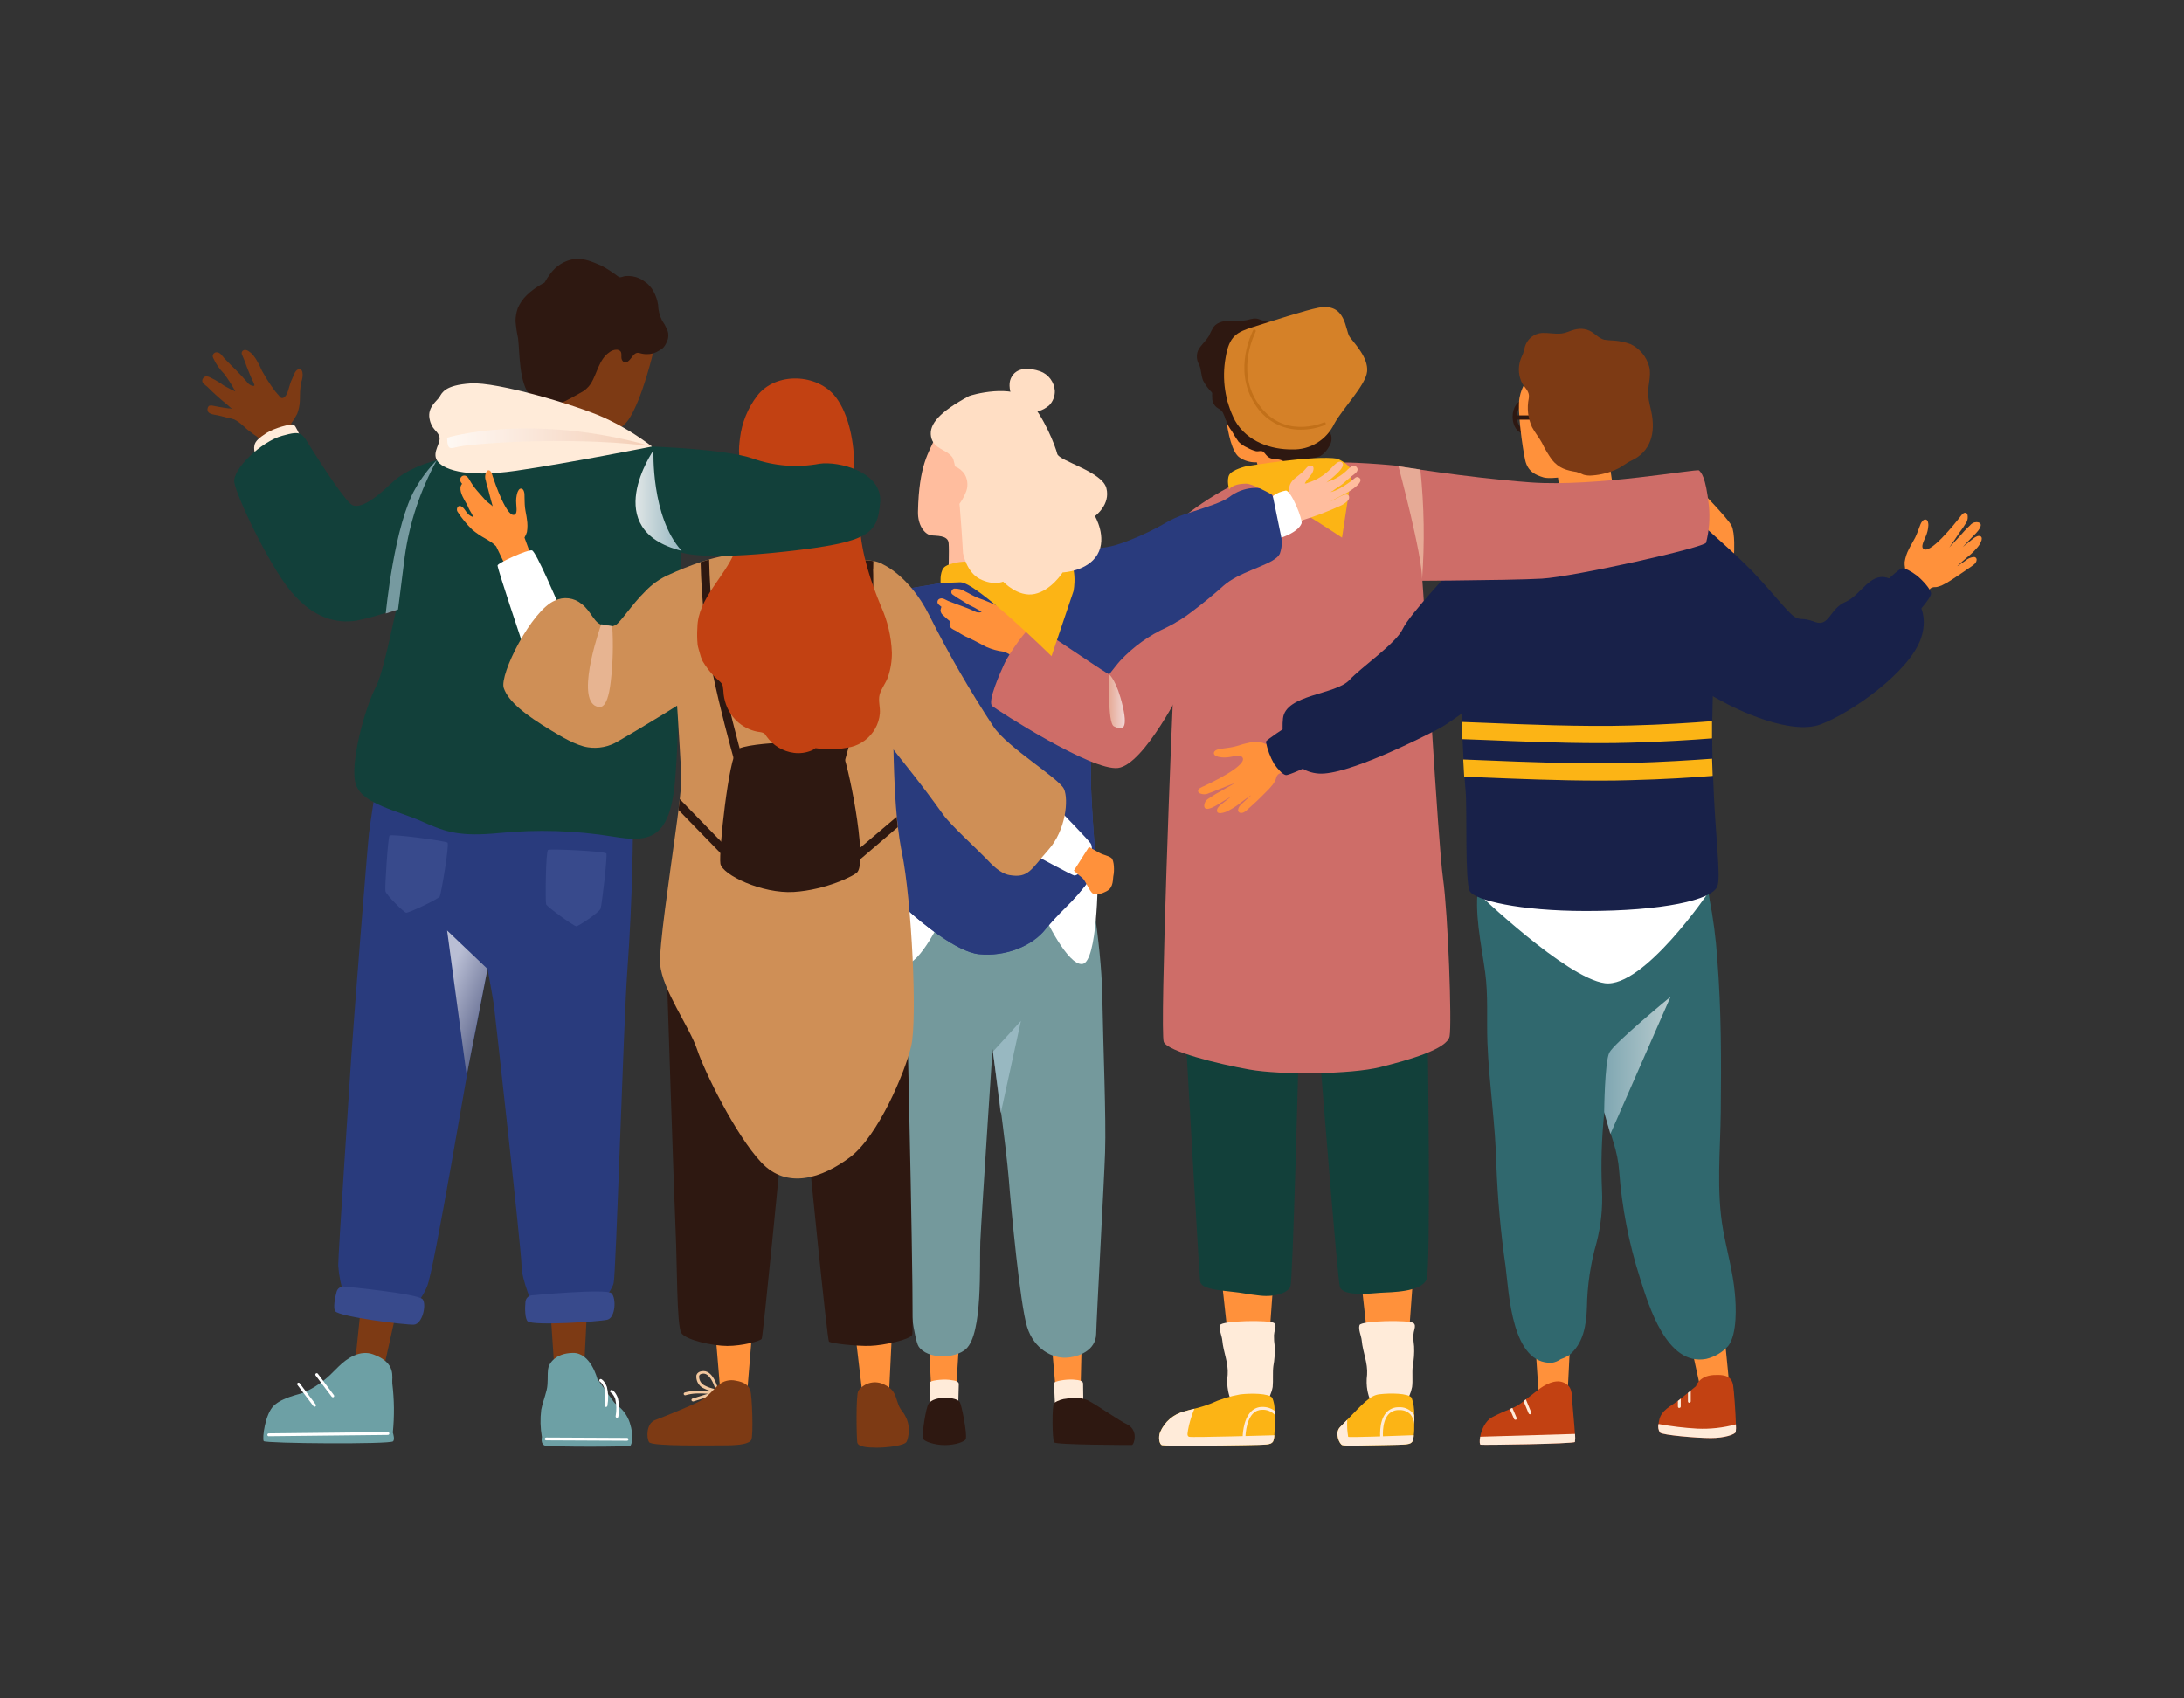 <svg width="270" height="210" viewBox="0 0 270 210" fill="none" xmlns="http://www.w3.org/2000/svg">
<rect x="0" y="0" width="270" height="210" fill="#333333" stroke="none"/>
<path d="M118.823 51.563C118.823 51.563 116.423 52.303 115.628 54.118C114.834 55.933 113.602 57.481 113.486 63.272C113.449 64.922 114.286 66.055 115.091 66.188C115.686 66.284 117.197 66.13 117.276 67.151C117.354 68.173 117.249 70.962 117.249 70.962C117.249 70.962 118.586 73.969 119.544 74.384C120.502 74.799 123.196 73.575 123.438 73.07C123.68 72.564 122.88 67.801 123.438 66.247C123.996 64.693 125.449 58.466 125.196 56.907C124.943 55.347 123.575 52.202 122.807 51.766C122.038 51.329 118.823 51.563 118.823 51.563Z" fill="#FFBD9E"/>
<path d="M189.718 164.87L190.187 171.836L192.292 173.864L193.819 171.836L194.166 164.87H189.718Z" fill="#FF913B"/>
<path d="M208.675 164.593L210.165 171.405L212.549 173.093L213.754 170.857L213.07 163.923L208.675 164.593Z" fill="#FF913B"/>
<path d="M214.464 159.803C214.222 157.201 213.475 154.604 213.022 152.076C212.159 147.249 212.685 142.225 212.733 137.445C212.796 130.878 212.806 125.04 212.296 118.494C212.126 116.01 211.802 113.539 211.328 111.096C211.154 110.239 211.101 109.063 210.57 108.344C210.406 108.121 210.166 107.968 209.896 107.913C209.37 107.78 208.801 107.642 208.27 107.562C207.596 107.456 206.896 107.519 206.212 107.434C205.782 107.36 205.342 107.36 204.912 107.434C203.933 107.647 202.949 107.844 201.976 108.057C201.293 108.278 200.627 108.546 199.981 108.861C199.37 109.084 198.755 109.276 198.16 109.531C197.813 109.675 197.46 109.829 197.107 110.01C196.441 109.441 195.724 108.935 194.965 108.499C193.787 107.778 192.508 107.239 191.171 106.902C189.82 106.622 188.438 106.521 187.061 106.604C186.455 106.604 185.882 106.7 185.287 106.641C184.877 106.604 184.029 106.753 183.708 106.466C183.66 106.425 183.601 106.399 183.539 106.39C183.477 106.38 183.414 106.388 183.356 106.412C183.318 106.414 183.281 106.427 183.252 106.451C183.223 106.475 183.202 106.508 183.192 106.546C183.163 106.59 183.147 106.643 183.147 106.697C183.147 106.751 183.163 106.804 183.192 106.849C183.129 107.621 182.903 108.445 182.787 109.196C182.219 112.921 183.098 116.514 183.603 120.207C183.998 123.092 183.777 126.03 183.887 128.941C184.087 134.018 184.887 139.053 184.992 144.119C185.154 148.306 185.536 152.48 186.134 156.626C186.555 159.947 186.903 168.734 191.876 168.5C192.254 168.435 192.613 168.288 192.929 168.068C193.285 167.947 193.628 167.786 193.95 167.589C195.755 166.158 196.113 163.832 196.186 161.65C196.229 158.948 196.627 156.263 197.371 153.667C197.922 151.545 198.151 149.35 198.049 147.158C197.903 143.937 198 140.71 198.339 137.504C198.376 137.696 198.418 137.892 198.476 138.095C199.155 140.436 199.997 142.315 200.17 144.79C200.504 149.288 201.368 153.73 202.744 158.02C203.844 161.506 206.065 168.936 210.928 168.026C211.972 167.781 212.92 167.225 213.649 166.429C214.775 164.976 214.643 161.528 214.464 159.803Z" fill="#30686E"/>
<path d="M192.581 58.817L193.029 62.415L199.602 61.675L198.992 57.38L192.581 58.817Z" fill="#FF913B"/>
<path d="M188.435 53.591C187.629 53.591 186.997 52.686 186.997 51.532C186.997 50.377 187.629 49.472 188.435 49.472C189.24 49.472 189.877 50.377 189.877 51.532C189.877 52.686 189.245 53.591 188.435 53.591ZM188.435 49.999C187.94 49.999 187.524 50.701 187.524 51.532C187.524 52.362 187.94 53.064 188.435 53.064C188.929 53.064 189.35 52.362 189.35 51.532C189.35 50.701 188.935 49.999 188.435 49.999Z" fill="#2E1811"/>
<path d="M188.808 47.114C188.808 47.114 188.14 47.614 187.85 49.2C187.561 50.786 188.24 55.491 188.555 56.901C188.871 58.312 189.834 58.727 190.818 59.03C191.802 59.334 195.639 58.642 195.639 58.642C195.639 58.642 194.681 50.627 194.681 50.552C194.681 50.478 188.808 47.114 188.808 47.114Z" fill="#FF913B"/>
<path d="M190.177 51.361H187.387V51.888H190.177V51.361Z" fill="#2E1811"/>
<path d="M204.128 50.808C204.002 50.212 203.844 49.626 203.775 49.046C203.633 47.817 204.191 46.566 203.891 45.353C203.73 44.749 203.442 44.187 203.048 43.705C202.654 43.223 202.163 42.832 201.607 42.559C200.923 42.302 200.204 42.149 199.476 42.106C199.088 42.094 198.702 42.06 198.318 42.005C197.534 41.803 197.028 41.015 196.213 40.776C195.302 40.494 194.576 40.744 193.729 41.068C192.792 41.43 191.908 41.175 190.939 41.169C190.374 41.132 189.815 41.301 189.363 41.646C188.911 41.991 188.596 42.489 188.476 43.048C188.413 43.266 188.371 43.485 188.297 43.692C188.224 43.9 188.119 44.102 188.034 44.309C187.689 45.195 187.689 46.181 188.034 47.066C188.345 47.955 189.161 48.237 188.997 49.254C188.747 50.455 188.889 51.707 189.403 52.819C189.761 53.49 190.255 54.081 190.618 54.741C190.975 55.487 191.398 56.2 191.881 56.87C192.729 57.902 193.655 58.163 194.897 58.354C195.201 58.445 195.496 58.561 195.781 58.7C196.136 58.798 196.505 58.827 196.871 58.785C197.94 58.71 198.986 58.434 199.955 57.971C200.549 57.705 201.044 57.247 201.633 56.976C204.112 55.842 204.717 53.501 204.128 50.808Z" fill="#7D3A14"/>
<path d="M168.283 158.393L169.862 172.709L171.898 174.428L173.64 172.411L174.63 158.829L168.283 158.393Z" fill="#FF913B"/>
<path d="M174.73 165.099C174.723 165.558 174.753 166.017 174.819 166.472C174.86 167.29 174.804 168.11 174.651 168.915C174.551 169.772 174.683 170.666 174.572 171.501C174.426 172.246 174.117 172.948 173.667 173.556C172.992 173.986 172.288 174.37 171.562 174.705L169.483 173.146C169.257 172.975 169.125 172.252 169.057 171.98C168.936 171.322 168.92 170.648 169.009 169.984C169.114 168.51 168.483 167.217 168.346 165.753C168.299 165.179 167.893 164.396 168.072 163.843C168.251 163.289 174.283 163.172 174.761 163.603C174.967 163.779 174.94 164.056 174.867 164.343C174.795 164.589 174.749 164.843 174.73 165.099Z" fill="#FFEBD9"/>
<path d="M174.84 176.057C174.84 176.589 174.84 177.068 174.777 177.457C174.771 177.715 174.721 177.971 174.63 178.212C174.335 178.654 173.988 178.622 171.056 178.681C168.125 178.739 166.288 178.798 165.941 178.681C165.594 178.564 164.952 177.18 165.678 176.446C165.994 176.132 166.283 175.828 166.551 175.551C168.509 173.524 169.399 172.523 170.53 172.395C171.883 172.236 174.083 172.252 174.514 172.816C174.755 173.498 174.862 174.221 174.83 174.945C174.84 175.301 174.846 175.695 174.84 176.057Z" fill="#FCB415"/>
<path d="M151.052 158.393L152.631 172.709L154.663 174.428L156.41 172.411L157.394 158.829L151.052 158.393Z" fill="#FF913B"/>
<path d="M163.257 131.66C163.257 131.66 165.362 158.271 165.646 159.122C166.057 160.383 169.73 159.899 170.641 159.846C172.025 159.766 175.693 159.777 176.367 158.185C176.893 156.951 176.514 129.233 176.514 129.233L163.257 131.66Z" fill="#12403A"/>
<path d="M146.668 129.68C146.668 129.68 148.247 157.648 148.368 158.419C148.489 159.191 149.71 159.447 151.879 159.67C154.047 159.894 153.936 160 155.81 160.202C157.684 160.405 159.22 159.819 159.526 159.09C159.831 158.361 160.531 130.729 160.531 130.729L146.668 129.68Z" fill="#12403A"/>
<path d="M137.716 85.561C137.716 85.561 134.701 84.065 135.238 83.139C135.774 82.213 138.09 78.424 139.658 77.455C141.227 76.486 144.626 74.853 145.147 74.853C145.668 74.853 147.574 74.086 147.458 74.853C147.342 75.619 140.79 86.029 140.442 86.178C140.095 86.327 137.716 85.561 137.716 85.561Z" fill="#CE6D68"/>
<path d="M151.226 47.306C151.226 47.306 151.384 55.347 153.263 56.582C153.834 56.961 154.503 57.163 155.186 57.163C155.87 57.163 156.538 56.961 157.11 56.582C157.141 56.454 156.584 48.477 156.584 48.29C156.324 47.174 156 46.074 155.615 44.996C155.521 44.964 151.226 47.306 151.226 47.306Z" fill="#FF913B"/>
<path d="M155.231 56.481C155.231 56.736 156.015 59.52 156.015 59.52L162.025 58.003C162.025 58.003 161.462 54.011 161.367 53.98C161.273 53.948 155.357 53.666 155.357 53.666L155.231 56.481Z" fill="#FF913B"/>
<path d="M157.368 40.259C157.31 39.86 156.789 39.791 156.478 39.727C155.952 39.658 155.552 39.312 154.968 39.392C154.552 39.445 154.173 39.61 153.747 39.637C153.321 39.663 152.794 39.637 152.321 39.637C151.479 39.637 150.542 39.759 150.026 40.43C149.81 40.785 149.618 41.155 149.452 41.537C149.063 42.207 148.4 42.686 148.084 43.399C147.983 43.681 147.946 43.983 147.976 44.282C148.006 44.58 148.103 44.868 148.258 45.124C148.521 45.741 148.479 46.444 148.737 47.061C149.031 47.62 149.411 48.128 149.863 48.567C150.088 48.863 150.399 49.081 150.752 49.19C150.945 49.213 151.137 49.246 151.326 49.291C151.663 49.408 151.91 49.637 152.273 49.466C152.426 49.381 152.555 49.257 152.647 49.107C152.739 48.957 152.792 48.786 152.8 48.61L152.915 48.461C152.998 48.36 153.098 48.275 153.21 48.21C153.224 47.952 153.224 47.692 153.21 47.433C153.137 46.735 153.182 46.03 153.342 45.347C153.551 44.724 153.727 44.09 153.868 43.447C153.927 43.089 154.05 42.744 154.231 42.431C154.41 42.159 154.663 41.968 154.836 41.686C154.91 41.57 154.957 41.439 154.973 41.302C155.473 41.281 155.968 41.197 156.447 41.052C156.784 40.935 157.441 40.77 157.368 40.259Z" fill="#2E1811"/>
<path d="M164.609 54.102C164.603 53.925 164.558 53.753 164.476 53.597C164.393 53.441 164.277 53.306 164.136 53.203C163.799 53.04 163.422 52.981 163.052 53.032C162.505 53.054 161.96 53.111 161.42 53.203C160.436 53.367 159.457 53.548 158.489 53.783C157.873 53.937 157.384 54.224 156.731 54.07C156.547 54.004 156.346 54.004 156.163 54.07C156.163 54.017 156.126 53.948 156.073 53.958C156.021 53.969 156.031 54.07 156.01 54.134C155.989 54.198 155.805 54.214 155.747 54.299L155.494 54.081C154.663 53.346 153.852 52.596 153.094 51.792C152.858 51.542 152.615 51.292 152.394 51.026C152.28 50.638 152.117 50.266 151.91 49.919L151.768 49.568C151.705 49.36 151.652 49.158 151.61 48.956C151.604 48.922 151.59 48.891 151.571 48.863C151.552 48.835 151.527 48.811 151.498 48.793C151.47 48.775 151.438 48.764 151.405 48.758C151.371 48.753 151.338 48.755 151.305 48.764C151.266 48.658 151.203 48.563 151.122 48.486C151.041 48.408 150.943 48.35 150.837 48.317C150.774 48.3 150.708 48.306 150.65 48.334C150.591 48.361 150.544 48.407 150.516 48.466C150.464 48.459 150.411 48.466 150.363 48.486C150.315 48.507 150.273 48.54 150.242 48.583C150.268 48.181 150.268 47.777 150.242 47.375C150.242 47.344 150.23 47.314 150.208 47.292C150.186 47.27 150.157 47.258 150.126 47.258C150.095 47.258 150.066 47.27 150.044 47.292C150.023 47.314 150.01 47.344 150.01 47.375C149.86 48.056 149.814 48.756 149.874 49.45C149.936 49.792 150.111 50.103 150.368 50.334C150.668 50.568 150.968 50.648 151.179 51.015C151.331 51.324 151.454 51.647 151.547 51.978C151.73 52.456 151.979 52.904 152.289 53.309C152.543 53.77 152.824 54.214 153.131 54.639C153.438 54.935 153.795 55.173 154.184 55.342C154.531 55.542 154.902 55.694 155.289 55.794C155.531 55.842 155.815 55.72 156.047 55.794C156.278 55.869 156.473 56.241 156.705 56.438C157.231 56.901 157.836 56.667 158.436 56.912C158.752 57.045 158.999 57.306 159.305 57.444C160.152 57.875 160.994 57.375 161.71 56.912C162.188 56.712 162.681 56.549 163.183 56.422C163.687 56.104 164.096 55.653 164.367 55.118C164.552 54.814 164.637 54.458 164.609 54.102Z" fill="#2E1811"/>
<path d="M154.994 40.408C152.889 41.068 151.958 41.516 151.515 44.235C151.041 46.88 151.448 49.609 152.673 51.995C154.178 54.656 157.215 55.603 159.752 55.571C160.827 55.606 161.89 55.326 162.812 54.764C163.733 54.202 164.475 53.383 164.946 52.404C165.999 50.472 168.862 47.614 169.014 45.911C169.167 44.208 167.436 42.463 166.857 41.654C166.278 40.845 166.451 37.396 163.004 38.045C161.473 38.328 157.099 39.743 154.994 40.408Z" fill="#D58128"/>
<path d="M160.836 53.128C159.68 53.145 158.539 52.855 157.529 52.285C156.52 51.715 155.676 50.886 155.084 49.882C152.379 45.624 154.9 40.908 154.921 40.834C154.932 40.814 154.946 40.796 154.964 40.781C154.982 40.767 155.003 40.756 155.025 40.75C155.047 40.743 155.07 40.741 155.093 40.744C155.115 40.746 155.137 40.754 155.157 40.765C155.198 40.787 155.228 40.825 155.242 40.87C155.256 40.914 155.252 40.962 155.231 41.004C155.231 41.052 152.784 45.613 155.378 49.663C158.441 54.453 163.431 52.324 163.641 52.234C163.662 52.222 163.685 52.215 163.709 52.213C163.733 52.211 163.757 52.214 163.78 52.221C163.802 52.229 163.823 52.241 163.841 52.258C163.859 52.274 163.873 52.294 163.883 52.316C163.893 52.338 163.898 52.362 163.898 52.386C163.899 52.41 163.894 52.434 163.884 52.457C163.875 52.479 163.861 52.499 163.844 52.516C163.826 52.532 163.806 52.545 163.783 52.553C162.845 52.928 161.845 53.123 160.836 53.128Z" fill="#C27019"/>
<path d="M145.6 64.512C147.54 62.877 149.642 61.451 151.873 60.254C155.363 58.434 159.768 57.508 163.204 57.237C166.641 56.965 172.562 57.572 172.562 57.572C172.562 57.572 175.235 64.267 175.719 70.084C176.203 75.901 177.756 104.065 178.393 108.589C179.03 113.113 179.498 126.546 179.209 128.132C178.919 129.718 174.151 131.07 170.609 131.953C167.067 132.836 158.405 132.948 154.452 132.246C150.5 131.543 144.4 130.01 143.874 128.84C143.348 127.669 144.863 88.349 145.153 83.469C145.442 78.589 145.6 64.512 145.6 64.512Z" fill="#CE6D68"/>
<path d="M130.054 166.6L130.538 172.14L132.18 173.481L133.586 171.97L133.712 166.451L130.054 166.6Z" fill="#FF913B"/>
<path d="M130.464 174.546C130.464 174.546 130.301 171.241 130.317 171.006C130.333 170.772 131.759 170.522 132.686 170.581C133.612 170.639 133.886 170.788 133.896 171.065C133.907 171.342 133.938 174.258 133.938 174.258L130.464 174.546Z" fill="#FFEBD9"/>
<path d="M114.87 166.52L115.134 172.076L116.713 173.486L118.187 172.033L118.534 166.52H114.87Z" fill="#FF913B"/>
<path d="M115.902 72.979C116.224 72.165 116.768 71.46 117.472 70.947C118.176 70.434 119.009 70.135 119.875 70.084C120.799 70.046 121.72 70.201 122.581 70.539C123.443 70.878 124.225 71.394 124.88 72.053L115.902 72.979Z" fill="white"/>
<path d="M122.991 125.332C122.991 125.332 121.307 150.718 121.191 153.539C121.075 156.36 121.512 164.88 119.428 166.791C118.07 168.042 114.607 168.068 113.565 166.482C112.523 164.896 111.055 147.025 111.05 146.961C111.044 146.897 109.865 118.754 109.95 118.041C110.034 117.328 109.802 110.936 111.371 110.702C112.939 110.468 123.475 116.285 123.475 116.285L122.991 125.332Z" fill="#74999C"/>
<path d="M134.469 107.429C134.469 107.429 136.153 116.519 136.269 123.039C136.385 129.558 136.758 138.201 136.616 142.491C136.506 145.881 135.564 162.885 135.516 164.939C135.469 166.993 133.311 167.818 131.743 167.877C130.175 167.935 127.849 166.882 126.975 164.061C126.101 161.24 124.996 149.415 124.707 145.721C124.417 142.028 122.844 130.447 122.438 128.036C122.033 125.625 121.912 115.87 121.912 115.87L134.469 107.429Z" fill="#74999C"/>
<path d="M129.006 113.049C129.096 113.257 131.99 119.478 133.832 119.191C135.674 118.903 135.722 108.637 135.722 108.637C135.151 108.675 134.577 108.675 134.006 108.637C133.764 108.536 129.006 113.049 129.006 113.049Z" fill="white"/>
<path d="M116.655 113.049C116.57 113.257 113.671 119.478 111.834 119.191C109.997 118.903 109.944 108.637 109.944 108.637C110.516 108.675 111.089 108.675 111.66 108.637C111.902 108.536 116.655 113.049 116.655 113.049Z" fill="white"/>
<path d="M88.888 172.145H88.646C88.035 172.077 87.441 171.896 86.893 171.613C86.624 171.462 86.404 171.234 86.261 170.958C86.118 170.682 86.058 170.369 86.088 170.059C86.135 169.889 86.314 169.527 86.978 169.527C88.278 169.527 88.809 171.869 88.836 171.97L88.888 172.145ZM86.957 169.841C86.656 169.841 86.478 169.942 86.43 170.134C86.416 170.368 86.468 170.601 86.581 170.805C86.694 171.01 86.863 171.178 87.067 171.288C87.497 171.514 87.959 171.672 88.436 171.757C88.23 171.06 87.73 169.851 86.983 169.841H86.957Z" fill="#F2C79E"/>
<path d="M85.656 173.274C85.619 173.273 85.582 173.26 85.552 173.237C85.522 173.214 85.5 173.183 85.488 173.147C85.475 173.102 85.48 173.054 85.501 173.013C85.523 172.972 85.56 172.942 85.604 172.928L87.514 172.332C87.035 172.292 86.553 172.281 86.072 172.3C85.627 172.317 85.185 172.389 84.757 172.513C84.735 172.521 84.712 172.524 84.689 172.523C84.666 172.521 84.643 172.515 84.622 172.505C84.602 172.495 84.583 172.481 84.568 172.463C84.552 172.446 84.54 172.426 84.533 172.404C84.525 172.382 84.522 172.358 84.523 172.335C84.525 172.312 84.53 172.289 84.54 172.268C84.55 172.247 84.564 172.228 84.582 172.213C84.599 172.197 84.619 172.185 84.641 172.177C85.1 172.049 85.574 171.979 86.051 171.97C86.844 171.951 87.637 171.991 88.425 172.087L89.235 172.188L85.709 173.285L85.656 173.274Z" fill="#F2C79E"/>
<path d="M88.488 165.296L89.014 171.597L90.972 174.152L92.415 171.597L92.936 165.296H88.488Z" fill="#FF913B"/>
<path d="M105.797 165.418L106.54 171.698L108.587 174.183L109.94 171.581L110.245 165.264L105.797 165.418Z" fill="#FF913B"/>
<path d="M82.43 120.25C82.43 120.25 83.362 148.898 83.535 152.48C83.709 156.062 83.651 163.944 84.23 164.822C84.809 165.7 88.125 166.419 89.925 166.419C91.725 166.419 93.993 165.833 94.166 165.54C94.34 165.248 96.608 141.916 96.608 141.916C96.608 141.916 88.298 123.406 88.24 123.23C88.183 123.054 82.43 120.25 82.43 120.25Z" fill="#2E1811"/>
<path d="M112.186 127.509C112.186 127.509 113.055 164.471 112.765 165.056C112.476 165.642 109.276 166.349 107.592 166.408C105.908 166.466 102.713 166.115 102.482 165.876C102.25 165.636 99.95 142.368 99.95 142.368L112.186 127.509Z" fill="#2E1811"/>
<path d="M105.613 57.774C105.613 54.799 104.976 51.276 103.329 49.11C101.082 46.156 95.882 45.949 93.588 48.961C92.441 50.472 91.715 52.265 91.482 54.155C91.33 55.39 91.114 57.263 92.288 57.934C95.287 59.648 98.408 60.813 101.84 60.813C102.383 60.843 102.928 60.801 103.461 60.691C103.413 60.776 103.503 60.909 103.608 60.845C103.707 60.787 103.785 60.697 103.829 60.59C104.243 60.543 104.646 60.422 105.018 60.233C105.172 60.153 105.302 60.033 105.395 59.885C105.488 59.737 105.539 59.567 105.545 59.392C105.581 58.881 105.608 58.338 105.613 57.774Z" fill="#C24112"/>
<path d="M134.848 108.573C133.895 109.913 132.82 111.16 131.638 112.299C130.805 113.114 130.015 113.972 129.27 114.869C127.691 116.924 124.328 118.334 121.017 117.983C118.265 117.69 113.955 114.114 112.139 112.469C111.765 112.134 111.502 111.884 111.371 111.751C111.175 111.325 111.059 110.867 111.029 110.399C110.96 109.946 110.892 109.398 110.829 108.802C110.744 108.036 110.66 107.158 110.586 106.21C110.523 105.487 110.465 104.715 110.413 103.932C110.371 103.31 110.334 102.682 110.292 102.048C110.25 101.415 110.223 100.83 110.192 100.234C110.144 99.398 110.108 98.579 110.071 97.807C110.013 96.434 109.976 95.194 109.96 94.22C109.924 93.521 109.939 92.82 110.008 92.123C110.068 91.746 110.108 91.365 110.129 90.984C110.129 90.835 110.155 90.681 110.165 90.516C110.239 89.531 110.318 88.179 110.397 86.662C110.397 86.332 110.434 85.992 110.45 85.641C110.513 84.448 110.576 83.187 110.629 81.915C110.655 81.383 110.681 80.888 110.702 80.388C110.776 78.828 110.839 77.354 110.892 76.13C110.892 76.05 110.892 75.976 110.892 75.896C110.971 74.145 111.018 72.99 111.018 72.99C111.018 72.99 113.165 72.633 116.028 72.144C119.712 71.516 124.58 70.675 127.575 70.095C128.401 69.922 129.242 69.829 130.085 69.818C131.701 69.818 132.538 70.35 133.006 71.111C133.169 71.387 133.293 71.684 133.375 71.995C133.511 72.493 133.613 72.999 133.68 73.512C133.738 73.9 133.811 74.576 133.89 75.47C133.89 75.539 133.89 75.609 133.89 75.683C133.99 76.747 134.106 78.121 134.222 79.611C134.274 80.287 134.327 80.984 134.374 81.697C134.432 82.511 134.49 83.341 134.543 84.172L134.622 85.396L134.685 86.508C134.759 87.849 134.822 89.126 134.864 90.234C134.864 90.846 134.901 91.415 134.911 91.926C134.911 92.735 134.911 93.395 134.911 93.847V93.932C134.869 94.598 134.859 95.417 134.869 96.322C134.869 97.445 134.943 98.701 135.011 99.946C135.048 100.654 135.095 101.362 135.138 102.043C135.174 102.602 135.217 103.14 135.253 103.64C135.332 104.736 135.411 105.689 135.469 106.338C135.469 106.471 135.469 106.594 135.495 106.7C135.484 107.378 135.257 108.035 134.848 108.573Z" fill="#384A8C"/>
<path d="M134.848 108.573C133.895 109.913 132.82 111.16 131.638 112.299C130.805 113.114 130.015 113.972 129.27 114.869C127.691 116.924 124.328 118.334 121.017 117.983C118.265 117.69 113.955 114.114 112.139 112.469C111.765 112.134 111.502 111.884 111.371 111.751C111.175 111.325 111.059 110.867 111.029 110.399C110.96 109.946 110.892 109.398 110.829 108.802C110.744 108.036 110.66 107.158 110.586 106.21C110.523 105.487 110.465 104.715 110.413 103.932C110.371 103.31 110.334 102.682 110.292 102.048C110.25 101.415 110.223 100.83 110.192 100.234C110.144 99.398 110.108 98.579 110.071 97.807C110.013 96.434 109.976 95.194 109.96 94.22C109.924 93.521 109.939 92.82 110.008 92.123C110.068 91.746 110.108 91.365 110.129 90.984C110.129 90.835 110.155 90.681 110.165 90.516C110.239 89.531 110.318 88.179 110.397 86.662C110.397 86.332 110.434 85.992 110.45 85.641C110.513 84.448 110.576 83.187 110.629 81.915C110.655 81.383 110.681 80.888 110.702 80.388C110.776 78.828 110.839 77.354 110.892 76.13C110.892 76.05 110.892 75.976 110.892 75.896C110.971 74.145 111.018 72.99 111.018 72.99C111.018 72.99 113.165 72.633 116.028 72.144C119.712 71.516 124.58 70.675 127.575 70.095C128.401 69.922 129.242 69.829 130.085 69.818C131.701 69.818 132.538 70.35 133.006 71.111C133.169 71.387 133.293 71.684 133.375 71.995C133.511 72.493 133.613 72.999 133.68 73.512C133.738 73.9 133.811 74.576 133.89 75.47C133.89 75.539 133.89 75.609 133.89 75.683C133.99 76.747 134.106 78.121 134.222 79.611C134.274 80.287 134.327 80.984 134.374 81.697C134.432 82.511 134.49 83.341 134.543 84.172L134.622 85.396L134.685 86.508C134.759 87.849 134.822 89.126 134.864 90.234C134.864 90.846 134.901 91.415 134.911 91.926C134.911 92.735 134.911 93.395 134.911 93.847V93.932C134.869 94.598 134.859 95.417 134.869 96.322C134.869 97.445 134.943 98.701 135.011 99.946C135.048 100.654 135.095 101.362 135.138 102.043C135.174 102.602 135.217 103.14 135.253 103.64C135.332 104.736 135.411 105.689 135.469 106.338C135.469 106.471 135.469 106.594 135.495 106.7C135.484 107.378 135.257 108.035 134.848 108.573Z" fill="#293B7D"/>
<path d="M158.462 66.907C158.481 67.438 158.399 67.967 158.22 68.466C157.626 69.706 154.236 70.377 152.031 71.835C151.768 72.008 151.517 72.198 151.279 72.404C150.174 73.4 148.747 74.581 147.395 75.598C146.412 76.364 145.354 77.026 144.237 77.572C142.076 78.551 140.125 79.949 138.495 81.686C138.316 81.883 138.069 82.186 137.78 82.548C137.095 83.394 136.201 84.56 135.553 85.412C135.027 86.072 134.696 86.545 134.696 86.545L134.385 85.433L134.101 84.427L133.348 81.766L132.943 80.324L131.89 76.598L131.664 75.789L130.727 72.452L130.627 72.096L130.022 69.935L130.08 69.898C130.522 69.632 133.464 67.934 135.964 67.769C136.908 67.677 137.836 67.464 138.727 67.136C139.032 67.034 139.337 66.923 139.637 66.8C141.34 66.134 142.986 65.328 144.558 64.389C145.392 63.963 146.265 63.617 147.163 63.357C149 62.75 151.179 62.08 151.973 61.457C152.791 60.824 153.769 60.439 154.794 60.345C155.437 60.273 156.087 60.374 156.678 60.637C157.241 60.904 157.705 61.973 158.01 63.261C158.296 64.482 158.441 65.732 158.441 66.987L158.462 66.907Z" fill="#293B7D"/>
<path d="M68.089 162.603L68.558 169.569L70.663 171.597L72.19 169.569L72.537 162.603H68.089Z" fill="#7D3A14"/>
<path d="M44.643 161.31L43.927 168.25L45.659 170.613L47.506 168.878L49.022 162.076L44.643 161.31Z" fill="#7D3A14"/>
<path d="M46.427 97.594C46.427 97.594 45.791 101.623 45.617 103.033C45.443 104.443 43.67 126.86 43.438 130.505C43.206 134.151 41.812 154.987 41.812 156.477C41.9 157.721 42.146 158.948 42.543 160.128L50.853 161.884C51.69 161.095 52.352 160.135 52.795 159.069C53.664 157.126 57.906 131.501 58.316 129.739C58.727 127.977 61.279 114.459 61.279 114.459C61.279 114.459 61.916 106.476 62.332 105.944C62.747 105.412 62.332 101.527 62.332 101.527L46.427 97.594Z" fill="#293B7D"/>
<path d="M78.246 102.299C78.246 102.299 78.246 110.644 77.546 120.159C77.073 126.801 76.152 157.536 75.862 158.654C75.573 159.771 74.004 161.416 74.004 161.416L65.984 161.65C65.984 161.65 64.474 158.303 64.474 156.477C64.474 154.652 61.2 125.46 61.074 124.401C60.947 123.342 59.495 115.519 59.495 115.519C59.495 115.519 59.611 100.707 60.021 100.707C60.432 100.707 78.246 102.299 78.246 102.299Z" fill="#293B7D"/>
<path d="M36.859 45.672C36.433 45.816 36.26 46.571 36.081 46.923C35.802 47.455 35.733 48.115 35.47 48.679C35.365 48.903 35.144 49.248 34.849 49.211C34.654 49.211 34.56 49.004 34.449 48.876C34.339 48.748 34.154 48.556 34.017 48.381C33.702 47.96 33.407 47.54 33.128 47.098C33.012 46.912 32.881 46.726 32.781 46.529C32.681 46.332 32.523 46.114 32.407 45.89C32.212 45.528 32.091 45.145 31.881 44.826C31.686 44.44 31.442 44.082 31.155 43.761C30.918 43.543 30.534 43.192 30.176 43.288C30.121 43.3 30.069 43.325 30.024 43.36C29.98 43.395 29.943 43.439 29.917 43.49C29.891 43.541 29.876 43.596 29.874 43.653C29.871 43.71 29.881 43.767 29.902 43.82C30.044 44.198 30.234 44.554 30.365 44.953C30.539 45.486 30.76 45.959 30.955 46.465C31.049 46.71 31.176 46.949 31.286 47.189C31.349 47.312 31.402 47.44 31.444 47.572C31.497 47.779 31.244 47.71 31.128 47.684C30.88 47.599 30.666 47.434 30.518 47.215C29.649 46.183 28.686 45.305 27.771 44.347C27.492 44.049 27.244 43.575 26.802 43.564C26.717 43.558 26.632 43.575 26.556 43.614C26.48 43.652 26.416 43.711 26.37 43.784C26.325 43.857 26.3 43.941 26.298 44.027C26.296 44.113 26.318 44.198 26.36 44.272C26.69 44.995 27.145 45.653 27.702 46.215C28.22 46.905 28.685 47.634 29.091 48.397L28.991 48.349C28.724 48.238 28.464 48.11 28.213 47.966C28.013 47.849 27.807 47.769 27.613 47.636C27.418 47.503 27.328 47.418 27.176 47.327C26.793 47.084 26.396 46.865 25.986 46.672C25.634 46.492 25.229 46.438 25.039 46.901C24.85 47.364 25.397 47.593 25.634 47.827C26.362 48.559 27.128 49.252 27.928 49.903C28.123 50.063 28.313 50.222 28.492 50.393C28.559 50.447 28.629 50.496 28.702 50.542C28.54 50.504 28.374 50.486 28.207 50.488L27.634 50.403C27.171 50.329 26.713 50.249 26.255 50.153C26.147 50.132 26.036 50.132 25.929 50.153C25.734 50.196 25.66 50.409 25.65 50.59C25.642 50.694 25.662 50.799 25.707 50.893C25.902 51.239 26.613 51.287 26.944 51.356C27.376 51.446 27.797 51.579 28.228 51.681C28.483 51.721 28.733 51.785 28.976 51.872C29.137 51.952 29.292 52.045 29.439 52.149C29.876 52.436 30.249 52.851 30.66 53.176C31.07 53.501 31.428 53.761 31.828 54.038C32.261 54.414 32.601 54.886 32.823 55.417C32.943 55.485 33.083 55.506 33.218 55.475C33.456 55.384 33.701 55.309 33.949 55.252C34.554 55.119 36.896 54.315 36.896 54.315C36.896 54.315 36.338 53.251 36.217 52.937C36.156 52.741 36.081 52.551 35.991 52.367C36.264 51.993 36.51 51.6 36.728 51.191C36.919 50.707 37.031 50.195 37.059 49.674C37.102 49.094 37.059 48.514 37.138 47.939C37.157 47.672 37.203 47.409 37.275 47.151C37.37 46.871 37.417 46.575 37.412 46.279C37.407 45.938 37.281 45.534 36.859 45.672Z" fill="#7D3A14"/>
<path d="M37.059 53.852C37.059 53.852 36.581 52.649 36.296 52.505C36.012 52.362 33.881 52.926 32.939 53.543C31.997 54.16 31.565 54.554 31.46 55.039C31.369 55.442 31.423 55.864 31.612 56.231C31.718 56.321 35.491 55.768 35.749 55.395C36.007 55.023 37.059 53.852 37.059 53.852Z" fill="#FFEBD9"/>
<path d="M66.8 48.024L65.579 51.553L71.794 54.576L74.062 51.287C74.062 51.287 72.926 47.886 72.768 47.795C72.61 47.705 71.189 46.672 71.068 46.646C70.947 46.619 66.8 48.024 66.8 48.024Z" fill="#7D3A14"/>
<path d="M80.162 40.648L80.788 43.41C80.788 43.41 79.42 49.376 77.678 51.925C77.301 52.457 76.797 52.883 76.212 53.162C75.627 53.441 74.981 53.565 74.336 53.522C70.963 53.522 71.52 50.11 71.52 50.11C71.52 50.11 71.405 45.118 71.52 44.969C71.636 44.82 76.052 41.739 76.141 41.739C76.231 41.739 80.162 40.648 80.162 40.648Z" fill="#7D3A14"/>
<path d="M82.483 40.771C82.306 40.364 82.091 39.976 81.841 39.611C81.539 39.012 81.373 38.351 81.357 37.679C81.268 37.108 81.081 36.557 80.804 36.05C80.535 35.537 80.143 35.102 79.662 34.784C79.224 34.458 78.715 34.245 78.178 34.161C77.91 34.12 77.638 34.109 77.368 34.129C77.136 34.129 76.799 34.326 76.583 34.273C76.522 34.253 76.465 34.223 76.415 34.182C75.78 33.693 75.108 33.255 74.404 32.873C73.315 32.394 72.094 31.841 70.873 32.043C69.739 32.25 68.727 32.89 68.047 33.831C67.777 34.188 67.531 34.563 67.31 34.954C67.126 35.044 66.942 35.135 66.784 35.241C66.185 35.592 65.629 36.011 65.126 36.492C64.654 36.944 64.276 37.486 64.016 38.089C63.836 38.602 63.74 39.141 63.731 39.685C63.786 40.402 63.891 41.113 64.047 41.814C64.274 43.682 64.121 47.285 65.594 49.015C67.421 51.144 69.278 49.957 71.694 48.605C72.247 48.342 72.718 47.932 73.057 47.418C73.805 46.194 74.057 44.443 75.299 43.586C75.577 43.351 75.931 43.228 76.294 43.24C76.889 43.342 76.82 43.719 76.82 44.172C76.82 44.624 77.178 44.991 77.615 44.704C78.141 44.337 78.367 43.427 79.094 43.666C79.372 43.751 79.661 43.794 79.951 43.794C80.481 43.811 81.002 43.664 81.446 43.373C81.625 43.251 81.83 43.145 81.972 43.012C82.149 42.824 82.29 42.606 82.388 42.368C82.525 42.127 82.605 41.858 82.621 41.581C82.638 41.303 82.59 41.026 82.483 40.771Z" fill="#2E1811"/>
<path d="M54.653 56.518C54.653 56.518 53.664 56.987 51.69 63.863C49.717 70.739 47.796 82.431 46.459 84.959C45.122 87.487 43.143 94.656 44.017 97.062C44.891 99.467 49.248 100.255 52.211 101.591C55.174 102.927 56.948 103.469 61.742 103.001C66.425 102.538 71.148 102.686 75.794 103.443C80.162 104.177 82.72 103.821 83.415 96.945C84.109 90.069 84.23 68.328 84.23 68.328L80.604 55.214C80.604 55.214 67.273 55.693 66.831 55.693C66.389 55.693 54.653 56.518 54.653 56.518Z" fill="#12403A"/>
<path d="M54.712 56.752C54.712 56.752 50.817 57.396 48.318 59.807C45.818 62.218 44.365 62.804 43.581 62.468C42.797 62.133 39.897 57.678 38.581 55.592C37.266 53.506 37.418 53.181 34.866 53.889C32.313 54.597 28.735 57.987 28.966 59.632C29.198 61.276 33.176 69.744 35.939 73.091C38.702 76.439 41.613 77.147 44.123 76.731C46.136 76.311 48.106 75.702 50.007 74.911L57.733 67.391L54.712 56.752Z" fill="#12403A"/>
<path d="M80.604 55.214C78.735 53.777 76.71 52.561 74.568 51.59C71.121 50.052 61.411 47.189 58.184 47.407C54.958 47.625 54.653 48.572 54.337 49.078C54.022 49.584 52.843 50.334 53.095 51.739C53.348 53.144 54.074 53.197 54.316 53.985C54.558 54.773 53.411 55.848 54.006 56.896C54.6 57.944 57.321 59.142 63.789 58.205C70.257 57.269 80.604 55.214 80.604 55.214Z" fill="#FFEBD9"/>
<path d="M52.264 160.666C51.764 159.947 42.507 159.069 42.507 159.069C42.306 159.057 42.108 159.115 41.945 159.233C41.782 159.351 41.665 159.523 41.612 159.718C41.401 160.431 41.164 161.794 41.449 162.134C42.022 162.821 50.164 163.848 51.18 163.784C52.195 163.72 52.758 161.384 52.264 160.666Z" fill="#384A8C"/>
<path d="M75.594 159.904C74.973 159.292 65.716 160.165 65.716 160.165C65.517 160.192 65.333 160.286 65.195 160.434C65.057 160.581 64.973 160.772 64.958 160.974C64.879 161.714 64.895 163.103 65.242 163.38C65.931 163.949 74.115 163.422 75.099 163.172C76.083 162.922 76.215 160.517 75.594 159.904Z" fill="#384A8C"/>
<path d="M77.936 178.755C77.773 178.925 68.031 178.909 67.41 178.755C66.789 178.601 66.994 177.691 66.994 177.691C66.799 176.573 66.77 175.432 66.91 174.306C67.189 172.975 67.631 172.102 67.684 171.176C67.737 170.25 67.684 170.027 67.752 169.324C67.821 168.622 68.615 167.323 70.82 167.281C73.026 167.238 73.841 170.474 73.841 170.474C73.841 170.474 74.231 171.033 74.689 171.677C74.831 171.884 74.983 172.097 75.131 172.305C75.425 172.72 75.704 173.103 75.873 173.327L75.994 173.476C76.063 173.553 76.139 173.624 76.22 173.688C76.991 174.238 77.567 175.023 77.862 175.929C78.394 177.574 78.099 178.59 77.936 178.755Z" fill="#6DA0A5"/>
<path d="M77.52 178.148L67.521 178.1C67.475 178.1 67.43 178.082 67.398 178.049C67.365 178.016 67.347 177.971 67.347 177.925C67.347 177.878 67.365 177.834 67.398 177.801C67.43 177.768 67.475 177.749 67.521 177.749L77.52 177.797C77.566 177.797 77.61 177.816 77.643 177.848C77.675 177.881 77.694 177.926 77.694 177.972C77.694 178.019 77.675 178.064 77.643 178.096C77.61 178.129 77.566 178.148 77.52 178.148Z" fill="white"/>
<path d="M74.894 173.96C74.848 173.951 74.808 173.924 74.781 173.885C74.754 173.847 74.744 173.799 74.752 173.752C74.877 173.047 74.861 172.323 74.704 171.624C74.452 170.964 74.178 170.847 74.178 170.847C74.141 170.826 74.113 170.792 74.099 170.752C74.084 170.712 74.084 170.667 74.098 170.627C74.113 170.587 74.141 170.553 74.178 170.532C74.215 170.511 74.258 170.504 74.299 170.511C74.336 170.511 74.71 170.671 75.031 171.491C75.211 172.242 75.233 173.024 75.094 173.784C75.094 173.81 75.089 173.835 75.079 173.858C75.068 173.882 75.053 173.902 75.034 173.919C75.015 173.936 74.993 173.948 74.968 173.955C74.944 173.962 74.919 173.964 74.894 173.96Z" fill="white"/>
<path d="M76.278 175.306H76.252C76.206 175.299 76.166 175.273 76.139 175.235C76.113 175.197 76.102 175.15 76.109 175.104C76.237 174.399 76.221 173.674 76.062 172.975C75.81 172.321 75.536 172.198 75.536 172.198C75.494 172.182 75.46 172.149 75.441 172.107C75.422 172.065 75.421 172.018 75.436 171.975C75.443 171.953 75.454 171.934 75.469 171.917C75.484 171.9 75.502 171.886 75.522 171.876C75.542 171.866 75.564 171.86 75.586 171.859C75.608 171.858 75.631 171.861 75.652 171.868C75.694 171.868 76.062 172.028 76.383 172.848C76.564 173.599 76.585 174.381 76.446 175.141C76.444 175.185 76.425 175.226 76.394 175.257C76.363 175.288 76.321 175.305 76.278 175.306Z" fill="white"/>
<path d="M41.228 169.591L41.87 168.957C42.949 167.893 44.527 166.882 46.122 167.456C49.08 168.521 48.411 170.304 48.501 171.07C48.745 173.08 48.766 175.112 48.564 177.127C48.632 177.35 48.817 177.989 48.596 178.218C48.217 178.606 32.807 178.489 32.602 178.191C32.397 177.893 32.765 174.795 33.875 173.779C34.986 172.762 36.828 172.464 37.559 172.182C38.935 171.563 40.18 170.683 41.228 169.591Z" fill="#6DA0A5"/>
<path d="M33.223 177.585C33.2 177.585 33.178 177.582 33.157 177.573C33.136 177.565 33.117 177.553 33.1 177.537C33.084 177.521 33.071 177.502 33.062 177.481C33.054 177.46 33.049 177.437 33.049 177.414C33.049 177.367 33.067 177.322 33.1 177.288C33.132 177.254 33.176 177.235 33.223 177.233L47.959 177.073C48.004 177.075 48.048 177.094 48.08 177.126C48.112 177.159 48.131 177.203 48.133 177.249C48.133 177.296 48.114 177.341 48.082 177.374C48.049 177.406 48.005 177.425 47.959 177.425L33.223 177.585Z" fill="white"/>
<path d="M38.891 173.933C38.863 173.932 38.837 173.926 38.812 173.914C38.788 173.902 38.766 173.885 38.748 173.864L36.77 171.24C36.756 171.222 36.745 171.202 36.739 171.179C36.733 171.157 36.731 171.134 36.734 171.111C36.737 171.088 36.744 171.066 36.756 171.046C36.768 171.026 36.783 171.009 36.802 170.996C36.819 170.981 36.84 170.97 36.862 170.964C36.884 170.958 36.907 170.956 36.929 170.959C36.952 170.962 36.974 170.97 36.993 170.981C37.013 170.993 37.03 171.009 37.044 171.027L39.027 173.651C39.055 173.688 39.067 173.734 39.061 173.78C39.055 173.826 39.032 173.868 38.996 173.896C38.966 173.921 38.929 173.934 38.891 173.933Z" fill="white"/>
<path d="M41.138 172.763C41.111 172.764 41.084 172.758 41.061 172.746C41.037 172.734 41.016 172.716 41.001 172.693L39.017 170.07C38.99 170.033 38.977 169.986 38.983 169.941C38.989 169.895 39.013 169.853 39.049 169.825C39.086 169.797 39.133 169.784 39.179 169.79C39.225 169.796 39.267 169.82 39.296 169.857L41.275 172.502C41.289 172.52 41.3 172.54 41.306 172.563C41.312 172.585 41.314 172.608 41.311 172.631C41.308 172.654 41.3 172.676 41.289 172.696C41.277 172.716 41.261 172.733 41.243 172.747C41.211 172.764 41.174 172.769 41.138 172.763Z" fill="white"/>
<path d="M48.159 103.315C48.448 103.081 55.058 103.975 55.322 104.183C55.585 104.39 54.537 110.527 54.364 110.851C54.19 111.176 50.495 112.911 50.206 112.852C49.916 112.794 47.738 110.649 47.648 110.191C47.559 109.734 47.969 103.501 48.159 103.315Z" fill="#384A8C"/>
<path d="M74.962 105.524C74.72 105.236 68.052 104.933 67.757 105.087C67.463 105.242 67.405 111.474 67.515 111.804C67.626 112.134 70.952 114.529 71.247 114.529C71.541 114.529 74.068 112.81 74.241 112.363C74.415 111.916 75.115 105.747 74.962 105.524Z" fill="#384A8C"/>
<path d="M130.896 100.09C130.896 100.09 134.701 103.996 134.874 104.347C135.048 104.699 135.064 105.614 134.559 106.673C134.397 107.04 134.164 107.37 133.873 107.644C133.583 107.918 133.242 108.131 132.869 108.27C132.59 108.27 127.606 105.545 127.606 105.545L130.896 100.09Z" fill="white"/>
<path d="M112.65 129.329C111.892 132.618 108.523 140.506 105.092 143.081C101.661 145.657 97.308 147.137 94.109 143.725C90.909 140.314 87.067 132.443 86.172 129.739C85.278 127.035 81.851 122.336 81.615 119.223C81.457 117.12 82.73 108.701 83.557 102.581C83.62 102.128 83.683 101.681 83.736 101.255C83.788 100.83 83.83 100.505 83.878 100.148C83.934 99.669 83.986 99.222 84.035 98.807C84.156 97.743 84.225 96.95 84.23 96.45C84.236 96.4 84.236 96.35 84.23 96.3C84.23 96.013 84.204 95.529 84.172 94.879C83.878 89.158 82.625 71.09 82.625 71.09C83.929 70.489 85.262 69.956 86.62 69.493C86.962 69.382 87.314 69.27 87.672 69.169C88.156 69.03 88.641 68.908 89.109 68.812C93.661 67.875 102.634 68.764 106.939 69.227C107.334 69.27 107.687 69.312 107.992 69.366C108.346 69.425 108.69 69.537 109.013 69.696C109.013 69.696 110.065 84.129 110.297 87.184C110.423 88.967 110.402 92.921 110.602 97.056C110.602 97.498 110.644 97.94 110.671 98.381C110.723 99.26 110.792 100.132 110.871 100.984C110.913 101.415 110.955 101.846 111.008 102.267C111.06 102.687 111.123 103.214 111.192 103.666C111.26 104.119 111.318 104.486 111.392 104.88C111.429 105.077 111.465 105.268 111.507 105.46C112.707 111.298 113.418 126.035 112.65 129.329Z" fill="#CF8F56"/>
<path d="M93.561 99.962L92.567 100.282C92.567 100.191 89.809 91.351 88.193 83.661C87.248 78.999 86.719 74.261 86.614 69.504C86.956 69.392 87.309 69.281 87.667 69.179C87.76 73.971 88.289 78.743 89.246 83.437C90.819 91.074 93.535 99.877 93.561 99.962Z" fill="#2E1811"/>
<path d="M107.971 69.376C107.855 71.803 108.318 77.487 107.024 83.661C105.413 91.351 102.682 100.191 102.655 100.281L101.655 99.962C101.655 99.877 104.403 91.085 106.003 83.464C107.297 77.237 106.829 71.548 106.929 69.254C107.324 69.281 107.676 69.323 107.971 69.376Z" fill="#2E1811"/>
<path d="M65.674 68.754L64.842 66.476C64.852 66.447 64.865 66.418 64.879 66.391C64.993 66.201 65.082 65.997 65.142 65.784C65.226 65.269 65.226 64.744 65.142 64.23C65.089 63.74 64.963 63.267 64.905 62.777C64.847 62.287 64.858 61.712 64.837 61.132C64.837 60.904 64.742 60.462 64.458 60.414C64.174 60.366 64.042 60.712 63.963 60.904C63.827 61.345 63.778 61.81 63.821 62.271C63.821 62.58 63.968 63.336 63.71 63.575C62.763 64.405 61.105 59.483 60.921 58.929C60.842 58.69 60.737 58.152 60.395 58.141C60.354 58.145 60.313 58.157 60.277 58.177C60.241 58.197 60.209 58.225 60.184 58.258C60.076 58.425 60.008 58.614 59.985 58.812C59.962 59.01 59.985 59.21 60.053 59.397C60.19 60.068 60.284 60.196 60.442 60.861C60.521 61.202 60.837 62.362 60.911 62.601C60.616 62.309 60.226 62.101 59.942 61.766C59.658 61.43 59.274 61.026 58.958 60.648C58.62 60.25 58.321 59.821 58.063 59.365C57.89 59.046 57.616 58.679 57.2 58.833C57.074 58.889 56.975 58.993 56.924 59.123C56.873 59.252 56.874 59.397 56.927 59.525C56.98 59.633 57.047 59.733 57.127 59.823C56.637 60.355 57.127 61.308 57.416 61.83C57.542 62.085 57.706 62.303 57.821 62.569C57.89 62.724 57.953 62.889 58.037 63.038C58.217 63.326 58.38 63.625 58.526 63.932C58.262 63.87 58.023 63.727 57.842 63.522C57.558 63.24 57.353 62.713 56.948 62.58C56.542 62.447 56.39 63 56.548 63.245C57.075 64.072 57.697 64.833 58.4 65.512C58.892 65.917 59.421 66.273 59.979 66.577C60.221 66.731 60.468 66.875 60.716 67.024C60.939 67.181 61.147 67.359 61.337 67.556L62.368 69.701C62.7 69.793 63.041 69.846 63.384 69.861C64.085 69.734 64.756 69.476 65.363 69.1C65.468 69.052 65.558 69.02 65.605 68.918C65.663 68.892 65.674 68.754 65.674 68.754Z" fill="#FF913B"/>
<path d="M69.005 74.645C69.005 74.645 66.273 68.189 65.768 68.051C65.263 67.913 61.558 69.594 61.511 69.914C61.463 70.233 64.563 79.462 64.563 79.462L69.005 74.645Z" fill="white"/>
<path d="M82.625 71.09C81.564 71.565 80.604 72.245 79.799 73.091C78.157 74.688 76.699 76.966 76.115 77.274C75.531 77.583 75.589 77.365 74.536 77.274C73.484 77.184 73.099 75.555 71.905 74.677C71.449 74.297 70.896 74.055 70.309 73.982C69.723 73.908 69.128 74.006 68.594 74.262C65.747 75.428 61.705 83.405 62.279 85.076C62.853 86.748 64.91 88.371 68.121 90.308C69.384 91.074 71.215 92.181 72.673 92.4C73.962 92.6 75.281 92.339 76.399 91.66C78.357 90.558 85.941 85.96 86.156 85.651C86.372 85.343 82.625 71.09 82.625 71.09Z" fill="#CF8F56"/>
<path d="M88.83 171.246C89.121 170.996 89.466 170.818 89.836 170.726C90.207 170.633 90.594 170.629 90.967 170.714C91.982 170.894 92.503 171.219 92.751 171.911C92.998 172.603 93.14 177.531 92.882 178.031C92.624 178.532 91.43 178.707 89.803 178.713C87.798 178.713 80.594 178.856 80.246 178.324C79.899 177.792 79.894 176.004 80.972 175.594C82.051 175.184 85.346 173.859 86.488 173.257C87.63 172.656 88.277 171.661 88.83 171.246Z" fill="#7D3A14"/>
<path d="M106.113 171.97C106.475 171.469 107.003 171.117 107.601 170.979C108.198 170.842 108.825 170.927 109.365 171.219C111.107 172.044 110.592 173.348 111.544 174.508C111.955 175.024 112.223 175.64 112.321 176.295C112.418 176.95 112.34 177.619 112.097 178.234C111.892 178.766 109.571 179 108.413 179C107.255 179 106.076 178.91 105.981 178.351C105.887 177.792 105.797 172.433 106.113 171.97Z" fill="#7D3A14"/>
<path d="M110.986 102.277L105.234 107.2L104.103 106.716L110.85 100.995C110.892 101.426 110.934 101.857 110.986 102.277Z" fill="#2E1811"/>
<path d="M91.361 106.327L90.614 107.067L83.878 100.148C83.934 99.669 83.986 99.222 84.035 98.807L91.361 106.327Z" fill="#2E1811"/>
<path d="M91.135 92.698C90.082 93.671 88.825 105.428 89.061 106.801C89.298 108.174 94.224 110.526 98.135 110.287C102.045 110.047 105.729 108.259 106.029 107.791C107.234 106.083 104.818 94.14 104.024 92.698C103.229 91.255 92.198 91.729 91.135 92.698Z" fill="#2E1811"/>
<path d="M114.96 174.476C114.96 174.476 114.928 171.171 114.96 170.937C114.991 170.703 116.413 170.511 117.344 170.607C118.276 170.703 118.534 170.862 118.534 171.139C118.534 171.416 118.445 174.332 118.445 174.332L114.96 174.476Z" fill="#FFEBD9"/>
<path d="M114.791 173.566C115.455 172.555 118.254 172.683 118.665 173.369C118.875 173.731 119.591 177.254 119.396 177.93C119.296 178.26 118.112 178.681 116.807 178.681C115.502 178.681 114.176 178.212 114.107 177.866C113.981 177.1 114.47 174.061 114.791 173.566Z" fill="#2E1811"/>
<path d="M210.043 60.441C210.043 60.441 213.576 64.054 214.055 64.98C214.534 65.906 214.376 68.445 214.376 68.445C214.376 68.445 211.028 66.614 211.038 66.55C211.049 66.487 210.043 60.441 210.043 60.441Z" fill="#FF913B"/>
<path d="M131.885 172.933C132.726 172.738 133.605 172.799 134.411 173.108C135.369 173.55 138.511 175.769 139.322 176.105C139.621 176.244 139.872 176.47 140.042 176.755C140.213 177.039 140.296 177.369 140.279 177.701C140.279 178.143 140.079 178.67 139.932 178.67C139.785 178.67 130.554 178.67 130.317 178.345C130.08 178.021 130.033 173.694 130.317 173.465C130.787 173.157 131.326 172.974 131.885 172.933Z" fill="#2E1811"/>
<path d="M160.315 93.203C160.092 92.451 159.735 91.746 159.262 91.122C159.199 91.016 159.152 90.92 159.041 90.883C159.01 90.824 158.862 90.829 158.862 90.829L156.515 92.006L156.42 91.974C156.204 91.872 155.976 91.798 155.742 91.755C155.181 91.711 154.617 91.763 154.073 91.91C153.547 92.022 153.063 92.219 152.547 92.336C152.031 92.453 151.384 92.517 150.795 92.602C150.547 92.639 150.089 92.788 150.068 93.102C150.047 93.416 150.437 93.528 150.652 93.586C151.14 93.687 151.643 93.687 152.131 93.586C152.463 93.538 153.263 93.299 153.542 93.586C154.536 94.528 149.463 96.913 148.889 97.179C148.642 97.296 148.079 97.471 148.11 97.839C148.118 97.884 148.135 97.927 148.16 97.964C148.186 98.002 148.219 98.034 148.258 98.057C148.448 98.155 148.659 98.207 148.874 98.207C149.088 98.207 149.299 98.155 149.489 98.057C150.195 97.833 150.321 97.711 151.016 97.461C151.337 97.344 152.347 96.928 152.726 96.79L152.626 96.849C152.368 97.014 152.1 97.147 151.826 97.306C151.337 97.604 150.816 97.886 150.31 98.163C150.026 98.323 149.784 98.514 149.479 98.695C149.283 98.799 149.118 98.953 149 99.142C148.863 99.403 148.758 99.946 149.147 100.01C149.537 100.074 150.2 99.696 150.552 99.478C151.079 99.153 151.605 98.829 152.131 98.531L152.237 98.467L151.11 99.35C150.879 99.536 150.51 99.808 150.458 100.132C150.405 100.457 150.6 100.548 150.873 100.548C151.293 100.502 151.696 100.36 152.052 100.132C152.514 99.886 152.951 99.595 153.358 99.265C153.773 98.94 154.205 98.653 154.626 98.344V98.376C154.515 98.477 154.394 98.573 154.3 98.663L153.773 99.153C153.479 99.43 153.126 99.685 153.063 100.116C153.052 100.164 153.053 100.214 153.064 100.262C153.076 100.31 153.098 100.354 153.129 100.392C153.16 100.43 153.199 100.46 153.243 100.481C153.287 100.501 153.335 100.511 153.384 100.51C153.752 100.564 154.057 100.244 154.31 100.021C155.021 99.393 155.715 98.743 156.373 98.062C156.728 97.734 157.057 97.378 157.357 96.998C157.468 96.838 157.569 96.671 157.657 96.498C157.747 96.338 157.773 96.061 157.873 95.923L157.999 95.752L160.231 94.401C160.303 94.006 160.331 93.604 160.315 93.203Z" fill="#FF913B"/>
<path d="M157.499 165.099C157.49 165.558 157.519 166.018 157.589 166.472C157.627 167.29 157.571 168.11 157.42 168.915C157.315 169.772 157.42 170.666 157.336 171.501C157.195 172.247 156.885 172.95 156.431 173.556C155.756 173.987 155.053 174.371 154.326 174.705L152.252 173.146C152.026 172.975 151.889 172.252 151.826 171.98C151.703 171.322 151.685 170.648 151.773 169.984C151.884 168.51 151.247 167.217 151.11 165.753C151.068 165.179 150.663 164.396 150.837 163.843C151.01 163.289 157.047 163.172 157.531 163.603C157.731 163.779 157.71 164.056 157.636 164.343C157.565 164.589 157.519 164.843 157.499 165.099Z" fill="#FFEBD9"/>
<path d="M157.541 177.467C157.538 177.726 157.488 177.982 157.394 178.223C157.105 178.665 156.757 178.633 153.821 178.691C150.884 178.75 144 178.808 143.653 178.691C143.305 178.574 143.184 177.691 143.421 177.095C143.69 176.456 144.103 175.89 144.626 175.441C145.15 174.991 145.77 174.672 146.437 174.508C146.921 174.364 147.305 174.269 147.663 174.178C148.33 174.017 148.985 173.812 149.626 173.566C150.801 173.026 152.039 172.638 153.31 172.411C154.663 172.252 156.863 172.268 157.289 172.832C157.485 173.314 157.581 173.832 157.573 174.354V174.439V174.705C157.573 174.785 157.573 174.865 157.573 174.945C157.612 175.785 157.602 176.628 157.541 177.467Z" fill="#FCB415"/>
<path d="M157.541 177.467C157.538 177.726 157.488 177.982 157.394 178.223C157.105 178.665 156.757 178.633 153.821 178.691C150.884 178.75 144 178.808 143.653 178.691C143.305 178.574 143.184 177.691 143.421 177.095C143.69 176.456 144.103 175.89 144.626 175.441C145.15 174.991 145.77 174.672 146.437 174.508C146.921 174.364 147.305 174.269 147.663 174.178C147.387 174.839 147.163 175.52 146.995 176.217C146.789 177.217 146.705 177.536 146.995 177.654C147.284 177.771 157.541 177.467 157.541 177.467Z" fill="#FFEBD9"/>
<path d="M174.777 177.457C174.771 177.715 174.721 177.971 174.63 178.212C174.335 178.654 173.988 178.622 171.056 178.681C168.125 178.739 166.288 178.798 165.941 178.681C165.594 178.564 164.952 177.18 165.678 176.445C165.994 176.131 166.283 175.828 166.551 175.551C166.551 175.604 166.551 175.658 166.551 175.706C166.52 176.359 166.56 177.014 166.672 177.659C166.704 177.765 172.362 177.552 174.777 177.457Z" fill="#FFEBD9"/>
<path d="M180.04 69.829C180.04 69.829 174.219 75.997 173.414 77.769C172.609 79.541 168.214 82.559 166.83 84.076C165.13 85.922 158.936 85.837 158.61 88.834C158.283 91.83 159.515 95.385 163.02 95.646C166.525 95.907 175.835 91.17 177.861 90.111C179.887 89.052 187.387 83.4 188.203 81.335C189.018 79.27 190.587 66.752 190.587 66.752L180.04 69.829Z" fill="#182149"/>
<path d="M182.592 110.335C182.592 110.335 193.613 120.952 198.407 121.57C203.202 122.187 211.217 110.335 211.217 110.335C211.217 110.335 193.223 108.525 192.392 108.616C191.56 108.706 182.592 110.335 182.592 110.335Z" fill="white"/>
<path d="M159.094 89.84C159.094 89.84 156.526 91.484 156.494 91.718C156.684 92.678 157.027 93.6 157.51 94.448C157.978 95.124 158.589 95.774 158.962 95.832C159.336 95.891 161.783 94.715 161.783 94.715L159.094 89.84Z" fill="#182149"/>
<path d="M212.312 109.584C211.67 111.288 205.512 112.645 196.071 112.639C187.808 112.639 182.356 111.314 181.714 110.202C181.072 109.09 181.398 100.005 181.187 97.769C181.145 97.376 181.103 96.774 181.056 96.05C181.019 95.417 180.977 94.693 180.935 93.922C180.893 93.15 180.845 92.219 180.808 91.383C180.772 90.633 180.74 89.909 180.714 89.254C180.65 87.833 180.608 86.817 180.608 86.817C180.608 86.817 184.329 75.475 184.503 75.108C184.677 74.741 190.634 66.705 190.634 66.705H210.422C211.022 65.193 212.154 72.729 211.717 87.36C211.717 87.961 211.685 88.552 211.68 89.132C211.68 89.841 211.68 90.551 211.68 91.261C211.68 92.128 211.68 92.969 211.717 93.783C211.717 94.507 211.754 95.215 211.78 95.912C212.022 103.315 212.785 108.323 212.312 109.584Z" fill="#182149"/>
<path d="M235.81 74.326C235.138 73.935 234.542 73.422 234.053 72.814C233.964 72.748 233.9 72.652 233.874 72.543C233.831 72.495 233.874 72.351 233.874 72.351L235.516 70.318C235.516 70.318 235.516 70.249 235.516 70.217C235.469 69.979 235.451 69.736 235.463 69.493C235.549 68.935 235.727 68.395 235.989 67.897C236.221 67.418 236.515 66.971 236.758 66.492C237 66.013 237.2 65.39 237.421 64.831C237.51 64.597 237.763 64.182 238.068 64.235C238.373 64.288 238.389 64.693 238.4 64.922C238.379 65.424 238.261 65.918 238.052 66.375C237.926 66.689 237.526 67.439 237.694 67.753C238.368 68.951 241.847 64.517 242.236 64.028C242.405 63.809 242.705 63.299 243.052 63.416C243.093 63.433 243.129 63.459 243.159 63.492C243.189 63.526 243.212 63.565 243.226 63.607C243.277 63.818 243.279 64.039 243.23 64.25C243.182 64.462 243.085 64.659 242.947 64.826C242.568 65.465 242.42 65.56 242.02 66.183C241.836 66.476 241.215 67.381 240.968 67.71L241.042 67.625C241.263 67.412 241.457 67.168 241.673 66.95C242.078 66.534 242.468 66.087 242.852 65.656C243.068 65.411 243.32 65.193 243.547 64.964C243.685 64.795 243.867 64.667 244.073 64.597C244.357 64.523 244.904 64.544 244.878 64.943C244.852 65.342 244.352 65.885 244.026 66.194C243.589 66.635 243.157 67.082 242.741 67.546L242.657 67.636L243.768 66.731C244.005 66.545 244.352 66.247 244.673 66.268C244.994 66.29 245.041 66.508 244.973 66.8C244.836 67.203 244.607 67.568 244.304 67.865C243.959 68.254 243.578 68.611 243.168 68.929C242.757 69.265 242.378 69.626 241.984 69.994H242.015C242.136 69.909 242.257 69.807 242.368 69.738C242.568 69.611 242.762 69.478 242.957 69.344C243.257 69.064 243.644 68.896 244.052 68.871C244.1 68.873 244.148 68.885 244.191 68.908C244.234 68.93 244.272 68.963 244.301 69.002C244.33 69.041 244.351 69.087 244.36 69.135C244.37 69.183 244.369 69.233 244.357 69.281C244.315 69.653 243.941 69.877 243.668 70.073C242.899 70.606 242.115 71.138 241.305 71.67C240.903 71.94 240.483 72.18 240.047 72.389C239.866 72.46 239.682 72.52 239.494 72.57C239.321 72.618 239.047 72.57 238.894 72.644L238.694 72.729L236.879 74.613C236.514 74.556 236.155 74.459 235.81 74.326Z" fill="#FF913B"/>
<path d="M209.696 64.256C209.696 64.256 213.064 67.151 215.738 69.738C218.411 72.325 220.969 75.736 221.843 76.263C222.716 76.79 222.653 76.263 224.4 76.907C226.148 77.551 226.2 75.262 228.116 74.443C230.032 73.623 231.142 70.808 233.289 71.43C235.437 72.053 238.926 74.624 237.5 78.881C236.073 83.139 228.727 88.222 225.064 89.573C221.401 90.925 214.896 87.86 212.512 86.508C210.128 85.156 207.823 84.182 207.417 83.538C207.012 82.894 203.623 71.537 203.796 71.122C203.97 70.707 209.696 64.256 209.696 64.256Z" fill="#182149"/>
<path d="M236.842 76.013C236.842 76.013 238.731 73.959 238.731 73.405C238.731 72.852 237.573 71.627 236.926 71.132C236.279 70.638 235.495 70.212 235.116 70.276C234.737 70.34 232.784 72.224 232.784 72.224L236.842 76.013Z" fill="#182149"/>
<path d="M172.562 57.593C172.562 57.593 181.193 59.051 189.213 59.642C197.234 60.233 209.812 57.929 210.043 58.163C210.275 58.397 210.875 58.855 211.264 62.553C211.412 64.075 211.297 65.612 210.922 67.093C210.801 67.684 194.608 71.314 190.608 71.548C186.608 71.782 171.167 71.84 171.167 71.84L172.562 57.593Z" fill="#CE6D68"/>
<path d="M194.702 178.297C194.56 178.532 183.371 178.691 183.05 178.633C182.924 178.633 182.892 178.191 182.992 177.648C183.145 176.823 183.598 175.7 184.477 175.227C185.188 174.854 185.919 174.522 186.666 174.231L186.987 174.093C187.36 173.934 187.713 173.733 188.04 173.492L188.34 173.257L188.624 173.039L190.176 171.836C190.176 171.836 191.818 170.463 193.123 170.878C194.429 171.294 194.313 172.406 194.376 173.316C194.413 173.955 194.629 176.041 194.702 177.302C194.744 177.633 194.744 177.967 194.702 178.297Z" fill="#C24112"/>
<path d="M194.702 178.298C194.56 178.533 183.371 178.692 183.05 178.634C182.924 178.634 182.892 178.192 182.992 177.648L194.713 177.302C194.751 177.633 194.747 177.968 194.702 178.298Z" fill="#FFEBD9"/>
<path d="M187.397 175.547C187.375 175.552 187.351 175.552 187.329 175.547C187.295 175.547 187.261 175.536 187.233 175.516C187.204 175.496 187.183 175.468 187.171 175.435L186.645 174.216L186.966 174.077L187.492 175.302C187.503 175.324 187.51 175.348 187.511 175.373C187.512 175.398 187.508 175.423 187.499 175.446C187.49 175.469 187.477 175.49 187.459 175.508C187.441 175.525 187.42 175.538 187.397 175.547Z" fill="#FFEBD9"/>
<path d="M189.203 174.865C189.18 174.87 189.157 174.87 189.134 174.865C189.1 174.865 189.066 174.854 189.038 174.834C189.01 174.814 188.988 174.786 188.976 174.753L188.35 173.242L188.634 173.023L189.297 174.62C189.308 174.642 189.315 174.666 189.316 174.691C189.317 174.716 189.313 174.741 189.304 174.764C189.295 174.787 189.282 174.808 189.264 174.825C189.247 174.843 189.226 174.856 189.203 174.865Z" fill="#FFEBD9"/>
<path d="M214.585 177.074C214.459 177.372 213.212 177.813 211.496 177.813C209.78 177.813 205.57 177.457 205.223 177.137C205.119 176.983 205.049 176.809 205.017 176.625C204.986 176.442 204.993 176.253 205.039 176.073C205.063 175.881 205.098 175.691 205.144 175.504C205.412 174.365 206.565 173.848 207.433 173.21L207.549 173.119L207.786 172.938L208.675 172.214L209.022 171.927C209.238 171.746 209.454 171.565 209.665 171.395C209.665 171.395 210.033 170.128 211.843 170.016C213.654 169.905 214.112 170.426 214.259 171.278C214.37 171.911 214.564 174.647 214.606 176.137C214.63 176.449 214.623 176.763 214.585 177.074Z" fill="#C24112"/>
<path d="M214.585 177.073C214.459 177.371 213.212 177.813 211.496 177.813C209.78 177.813 205.57 177.456 205.223 177.137C205.119 176.983 205.049 176.808 205.017 176.625C204.986 176.441 204.993 176.253 205.039 176.073C206.616 176.364 208.211 176.556 209.812 176.648C211.428 176.723 213.045 176.543 214.606 176.115C214.632 176.435 214.625 176.756 214.585 177.073Z" fill="#FFEBD9"/>
<path d="M207.786 172.933V173.907C207.786 173.954 207.767 173.999 207.735 174.032C207.702 174.065 207.658 174.083 207.612 174.083H207.544C207.511 174.07 207.484 174.047 207.464 174.017C207.444 173.988 207.434 173.954 207.433 173.918V173.215L207.549 173.125L207.786 172.933Z" fill="#FFEBD9"/>
<path d="M209.022 171.922V173.264C209.022 173.31 209.004 173.355 208.972 173.388C208.939 173.421 208.895 173.44 208.849 173.44C208.826 173.445 208.803 173.445 208.78 173.44C208.749 173.426 208.723 173.404 208.704 173.375C208.686 173.347 208.675 173.314 208.675 173.28V172.215L209.022 171.922Z" fill="#FFEBD9"/>
<path d="M127.185 78.041C127.067 77.903 126.937 77.777 126.796 77.663C126.877 77.261 126.931 76.853 126.959 76.444C126.934 75.981 126.836 75.525 126.67 75.092C126.491 74.613 126.259 74.156 126.101 73.666C126.017 73.444 125.955 73.214 125.917 72.979C125.894 72.719 125.824 72.465 125.712 72.229C125.58 71.958 125.333 71.697 125.043 71.952C124.754 72.208 124.891 72.894 124.875 73.246C124.849 73.778 125.033 74.31 125.022 74.885C125.022 75.108 124.97 75.47 124.728 75.566C124.486 75.662 124.422 75.507 124.28 75.449C123.859 75.257 123.459 74.975 123.028 74.784C122.596 74.592 122.054 74.347 121.554 74.161C121.061 74.001 120.582 73.8 120.123 73.559C119.875 73.421 119.633 73.283 119.375 73.16C118.954 72.889 118.459 72.755 117.96 72.777C117.846 72.804 117.746 72.874 117.683 72.974C117.619 73.073 117.596 73.193 117.618 73.309C117.649 73.464 117.807 73.543 117.923 73.623C118.039 73.703 118.249 73.852 118.423 73.959C118.775 74.177 119.144 74.374 119.475 74.603C119.807 74.832 120.212 74.986 120.481 75.135C120.749 75.284 121.054 75.481 121.354 75.63C121.29 75.682 121.211 75.714 121.128 75.72C120.897 75.746 120.663 75.694 120.465 75.571C119.412 75.082 118.297 74.746 117.218 74.305C116.886 74.166 116.528 73.868 116.165 74.033C116.095 74.06 116.032 74.105 115.985 74.164C115.938 74.224 115.908 74.295 115.898 74.37C115.887 74.445 115.897 74.522 115.927 74.592C115.956 74.662 116.004 74.723 116.065 74.768C116.169 74.864 116.278 74.955 116.391 75.039C116.36 75.039 116.27 75.427 116.27 75.47C116.282 75.629 116.337 75.782 116.428 75.912C116.756 76.251 117.108 76.566 117.481 76.854C117.437 76.926 117.407 77.006 117.394 77.089C117.381 77.173 117.384 77.258 117.404 77.34C117.423 77.422 117.459 77.5 117.508 77.568C117.557 77.636 117.62 77.694 117.691 77.737C117.902 77.886 118.16 77.972 118.375 78.115C118.822 78.42 119.296 78.682 119.791 78.897C120.544 79.222 121.238 79.653 121.981 80.01C122.641 80.293 123.337 80.483 124.049 80.574C124.543 80.722 124.996 80.986 125.37 81.346C125.492 81.353 125.613 81.317 125.712 81.245C125.875 81.075 126.051 80.919 126.238 80.776C126.675 80.441 128.27 78.919 128.27 78.919C128.27 78.919 127.385 78.222 127.185 78.041Z" fill="#FF913B"/>
<path d="M146.295 84.757C146.295 84.757 141.474 94.555 138.216 94.959C134.959 95.364 123.344 87.838 122.675 87.312C122.007 86.785 123.728 83.022 124.212 81.963C124.696 80.904 127.064 77.455 127.706 77.397C128.349 77.338 137.395 83.847 137.706 83.666C139.485 82.671 145.547 76.848 145.547 76.848L146.295 84.757Z" fill="#CE6D68"/>
<path d="M134.627 104.715C134.627 104.715 135.311 105.13 135.901 105.444C136.49 105.758 136.985 105.779 137.38 106.077C137.774 106.375 137.758 107.791 137.658 108.206C137.558 108.621 137.69 109.686 136.906 110.133C136.122 110.58 135.527 110.665 135.127 110.489C134.727 110.314 134.174 108.813 133.764 108.515C133.353 108.217 132.759 107.653 132.759 107.653L134.627 104.715Z" fill="#FF913B"/>
<path d="M108.992 69.706C108.992 69.706 112.339 71.042 114.855 76.029C117.24 80.797 119.905 85.418 122.833 89.866C124.575 92.447 130.954 96.253 131.538 97.562C132.122 98.871 131.769 102.65 129.617 105.071C127.464 107.493 127.175 108.611 124.796 108.201C123.623 107.998 122.607 106.897 121.823 106.072C120.707 104.912 117.539 102.032 116.602 100.723C113.518 96.423 112.076 94.794 108.829 90.611L107.971 70.318L108.992 69.706Z" fill="#CF8F56"/>
<path d="M110.26 80.696C110.184 78.698 109.719 76.734 108.892 74.917C107.608 71.798 106.508 68.461 106.297 65.034C106.297 64.73 106.297 64.592 106.255 64.272C106.255 64.379 106.255 64.485 106.224 64.592C105.657 64.687 105.096 64.817 104.545 64.98C103.913 65.103 103.292 65.257 102.661 65.385C101.289 65.663 99.902 65.862 98.508 65.981C97.25 66.077 95.993 65.981 94.735 65.981C94.082 65.981 93.435 65.981 92.782 65.981C92.219 65.981 91.661 66.087 91.098 66.103C91.062 66.103 91.027 66.118 91.001 66.144C90.976 66.17 90.961 66.205 90.961 66.242C90.961 66.278 90.976 66.314 91.001 66.34C91.027 66.365 91.062 66.38 91.098 66.38C91.291 66.391 91.484 66.391 91.677 66.38C91.563 66.661 91.433 66.934 91.288 67.2C91.151 67.508 91.003 67.806 90.882 68.12C89.635 71.314 86.272 73.975 86.214 77.604C86.165 78.314 86.176 79.026 86.246 79.733C86.299 80.079 86.425 80.409 86.509 80.749C86.59 81.102 86.712 81.443 86.872 81.766C87.285 82.461 87.778 83.104 88.341 83.682C88.63 84.001 89.256 84.368 89.346 84.8C89.405 85.152 89.444 85.507 89.461 85.864C89.495 86.162 89.555 86.456 89.64 86.742C89.896 87.673 90.402 88.514 91.101 89.171C91.801 89.829 92.667 90.278 93.603 90.468C94.13 90.558 94.503 90.531 94.745 91.037C95.145 91.599 95.655 92.072 96.244 92.425C96.832 92.779 97.487 93.005 98.166 93.091C98.904 93.184 99.653 93.081 100.34 92.793C100.507 92.709 100.669 92.612 100.824 92.506C102.28 92.728 103.764 92.679 105.203 92.362C105.828 92.209 106.416 91.929 106.931 91.538C107.446 91.147 107.877 90.654 108.197 90.09C108.525 89.511 108.723 88.866 108.776 88.2C108.834 87.45 108.555 86.657 108.739 85.917C108.923 85.177 109.497 84.491 109.76 83.757C110.102 82.774 110.271 81.738 110.26 80.696Z" fill="#C24112"/>
<path d="M80.604 55.214C80.604 55.214 89.693 55.518 93.067 56.694C95.713 57.633 98.556 57.855 101.313 57.338C103.634 56.987 109.155 58.338 108.808 62.16C108.46 65.981 107.592 67.035 97.193 68.189C86.793 69.344 84.23 68.307 84.23 68.307L79.583 59.259L80.604 55.214Z" fill="#12403A"/>
<path d="M211.738 95.933C209.191 96.141 205.696 96.364 201.533 96.466C200.349 96.503 199.091 96.519 197.807 96.519C192.766 96.519 187.24 96.29 183.645 96.141L181.014 96.034C180.977 95.401 180.935 94.677 180.893 93.906L183.719 94.017C188.197 94.204 195.702 94.512 201.455 94.342C205.638 94.22 209.133 93.996 211.659 93.81C211.691 94.539 211.712 95.247 211.738 95.933Z" fill="#FCB415"/>
<path d="M211.654 89.169C211.654 89.879 211.654 90.588 211.654 91.298C209.117 91.5 205.66 91.718 201.549 91.83C200.365 91.867 199.107 91.883 197.823 91.883C192.781 91.883 187.255 91.649 183.661 91.5L180.782 91.394C180.745 90.643 180.714 89.919 180.687 89.265L183.735 89.382C188.213 89.568 195.718 89.882 201.47 89.712C205.644 89.6 209.128 89.376 211.654 89.169Z" fill="#FCB415"/>
<path d="M174.841 176.057C174.801 175.625 174.635 175.216 174.362 174.881C174.179 174.695 173.958 174.551 173.714 174.459C173.471 174.368 173.211 174.33 172.952 174.349C172.703 174.337 172.455 174.382 172.225 174.48C171.996 174.577 171.791 174.725 171.625 174.913C170.746 175.924 170.993 177.946 170.999 177.968L170.651 178.015C170.651 177.925 170.383 175.812 171.362 174.684C171.558 174.458 171.801 174.279 172.075 174.16C172.348 174.041 172.644 173.986 172.941 173.997C173.25 173.977 173.56 174.026 173.849 174.141C174.137 174.256 174.397 174.434 174.61 174.663C174.689 174.751 174.76 174.847 174.82 174.95C174.841 175.301 174.847 175.695 174.841 176.057Z" fill="#FFEBD9"/>
<path d="M157.595 174.939L157.563 174.902C157.365 174.702 157.128 174.546 156.867 174.445C156.606 174.343 156.327 174.297 156.047 174.311C155.837 174.308 155.628 174.347 155.433 174.427C155.237 174.506 155.06 174.624 154.91 174.774C153.973 175.722 153.968 177.765 153.968 177.787C153.967 177.833 153.948 177.878 153.916 177.911C153.884 177.945 153.84 177.965 153.794 177.968C153.748 177.968 153.704 177.949 153.671 177.916C153.639 177.883 153.621 177.838 153.621 177.792C153.621 177.701 153.621 175.573 154.673 174.524C154.852 174.342 155.066 174.198 155.301 174.101C155.536 174.004 155.788 173.956 156.042 173.96C156.59 173.942 157.129 174.109 157.574 174.434V174.7C157.59 174.78 157.595 174.859 157.595 174.939Z" fill="#FFEBD9"/>
<path style="mix-blend-mode:multiply" opacity="0.72" d="M137.153 83.421C137.153 83.421 136.885 89.392 137.706 89.808C138.527 90.223 139.537 90.547 138.805 87.354C138.074 84.161 137.153 83.421 137.153 83.421Z" fill="url(#paint0_linear)"/>
<path style="mix-blend-mode:multiply" opacity="0.72" d="M172.888 57.652C172.888 57.652 175.878 68.828 175.804 71.649C176.139 67.119 176.068 62.568 175.594 58.051L172.888 57.652Z" fill="url(#paint1_linear)"/>
<path style="mix-blend-mode:multiply" opacity="0.66" d="M198.318 137.499C198.318 137.499 198.381 131.33 198.949 130.165C199.518 128.999 206.523 123.246 206.523 123.246L199.081 140.223L198.318 137.499Z" fill="url(#paint2_linear)"/>
<path d="M119.733 69.446C121.754 69.504 128.933 67.418 131.433 68.307C133.432 69.696 132.711 73.097 132.711 73.097L129.996 81.133C129.996 81.133 120.633 71.915 118.707 71.995C116.965 72.069 116.286 72.091 116.286 72.091C116.286 72.091 116.165 70.872 116.639 70.239C116.902 69.877 117.691 69.664 118.307 69.547C118.778 69.462 119.256 69.428 119.733 69.446Z" fill="#FCB415"/>
<path d="M119.786 48.977C120.054 48.833 125.222 47.38 127.154 49.456C129.085 51.532 130.49 55.225 130.701 56.114C130.912 57.002 136.227 58.285 136.774 60.345C137.322 62.404 135.364 63.815 135.364 63.815C135.364 63.815 136.911 66.444 135.674 68.557C134.438 70.67 131.369 70.781 131.369 70.781C131.369 70.781 129.975 72.995 127.912 73.442C125.849 73.889 124.017 71.915 124.017 71.915C124.017 71.915 122.844 72.447 121.16 71.601C119.475 70.755 119.054 68.408 119.054 68.408C119.054 68.408 118.465 57.545 117.733 56.539C117.002 55.534 115.391 55.539 115.102 53.985C114.813 52.431 116.218 50.898 119.786 48.977Z" fill="#FFDEC4"/>
<path d="M125.886 50.696C125.886 50.696 124.307 48.258 124.965 46.789C125.622 45.321 127.317 45.469 128.596 45.911C129.098 46.093 129.537 46.418 129.859 46.849C130.18 47.279 130.371 47.795 130.406 48.333C130.42 48.987 130.178 49.62 129.733 50.094C128.022 51.622 125.886 50.696 125.886 50.696Z" fill="#FFDEC4"/>
<path d="M118.065 57.673C118.555 57.863 118.975 58.204 119.265 58.647C119.468 59.001 119.583 59.401 119.597 59.81C119.612 60.219 119.527 60.626 119.349 60.994C119.154 61.455 118.909 61.892 118.617 62.298C118.617 62.298 117.218 58.737 117.249 58.434C117.281 58.131 118.065 57.673 118.065 57.673Z" fill="#FFBD9E"/>
<path d="M154.057 57.652C154.057 57.652 162.478 56.241 165.336 56.71C167.393 57.652 167.099 58.668 167.099 58.668L165.909 66.476C165.909 66.476 155.852 59.791 154.057 59.802C152.263 59.812 151.952 60.531 151.952 60.531C151.952 60.531 151.621 59.392 151.952 58.732C152.284 58.072 154.057 57.652 154.057 57.652Z" fill="#FCB415"/>
<path d="M166.515 60.925C166.809 60.765 168.93 59.504 167.936 59.014C167.746 58.924 167.594 59.014 167.446 59.153C166.902 59.606 166.317 60.007 165.699 60.35C165.35 60.55 164.979 60.709 164.594 60.824H164.504C164.697 60.743 164.875 60.63 165.031 60.489C165.357 60.265 165.72 60.047 166.036 59.791C166.351 59.536 166.72 59.179 167.088 58.886C167.457 58.594 168.104 58.227 167.715 57.753C167.399 57.37 166.93 57.753 166.662 58.003C166.063 58.617 165.347 59.1 164.557 59.424C164.353 59.474 164.158 59.554 163.978 59.664C164.631 59.131 166.451 57.764 165.936 57.21C165.488 56.736 164.752 57.742 164.546 57.918C163.761 58.741 162.784 59.35 161.704 59.69C161.578 59.733 161.441 59.828 161.304 59.759C161.368 59.642 161.44 59.53 161.52 59.424C161.746 59.147 161.957 58.892 162.168 58.583C162.378 58.275 162.604 57.551 161.999 57.567C161.657 57.567 161.41 58.003 161.194 58.211C160.978 58.418 160.883 58.487 160.726 58.62C160.671 58.658 160.62 58.701 160.573 58.748L160.047 59.174C159.273 59.813 159.31 60.526 159.347 61.446C159.215 61.537 159.092 61.638 158.978 61.75C158.789 61.894 157.994 62.42 157.994 62.42C157.994 62.42 159.278 63.868 159.636 64.198C159.782 64.337 159.917 64.486 160.041 64.645C160.121 64.718 160.224 64.757 160.331 64.757C160.557 64.757 160.952 64.347 161.189 64.267C162.722 63.792 164.223 63.218 165.683 62.548C166.05 62.399 166.38 62.168 166.646 61.872C166.708 61.806 166.753 61.725 166.775 61.636C166.797 61.548 166.796 61.455 166.773 61.367C166.758 61.316 166.731 61.27 166.694 61.233C166.657 61.196 166.612 61.169 166.562 61.154C166.146 61.084 165.615 61.441 165.262 61.611C164.909 61.782 164.709 61.92 164.42 62.048C164.636 61.925 164.836 61.792 164.983 61.718L166.515 60.925Z" fill="#FFBD9E"/>
<path d="M157.352 61.329C157.83 60.981 158.381 60.749 158.963 60.653C159.631 60.653 161.068 64.256 160.91 64.714C160.489 65.821 158.41 66.476 158.41 66.476L157.352 61.329Z" fill="white"/>
<path style="mix-blend-mode:multiply" opacity="0.72" d="M74.331 77.184C74.331 77.184 71.246 85.795 73.52 87.243C74 87.466 75.063 88.137 75.505 84.273C75.772 81.995 75.834 79.697 75.689 77.407L74.331 77.184Z" fill="url(#paint3_linear)"/>
<path style="mix-blend-mode:multiply" opacity="0.67" d="M60.269 119.808L55.274 115.055L57.695 132.953L60.269 119.808Z" fill="url(#paint4_linear)"/>
<path style="mix-blend-mode:multiply" opacity="0.66" d="M54.006 56.896C51.975 60.578 50.632 64.606 50.043 68.78L49.211 75.364L47.69 75.859C47.69 75.859 48.743 64.82 51.374 60.366C52.097 59.098 52.982 57.931 54.006 56.896Z" fill="url(#paint5_linear)"/>
<path style="mix-blend-mode:multiply" opacity="0.72" d="M55.274 54.123C55.274 54.123 65.547 50.93 80.604 55.188C72.531 54.123 61.81 54.544 57.253 55.134C55.642 55.385 55.348 55.906 55.274 54.123Z" fill="url(#paint6_linear)"/>
<path style="mix-blend-mode:multiply" opacity="0.87" d="M80.788 55.683C80.788 55.683 73.947 65.528 84.278 68.11C80.462 63.932 80.788 55.683 80.788 55.683Z" fill="url(#paint7_linear)"/>
<path style="mix-blend-mode:multiply" opacity="0.66" d="M122.759 130.021L126.213 126.232L123.712 137.669L122.759 130.021Z" fill="url(#paint8_linear)"/>
<defs>
<linearGradient id="paint0_linear" x1="137.111" y1="86.742" x2="139.058" y2="86.742" gradientUnits="userSpaceOnUse">
<stop stop-color="#F0C3A8"/>
<stop offset="1" stop-color="white"/>
</linearGradient>
<linearGradient id="paint1_linear" x1="1050.5" y1="916.368" x2="1069.09" y2="916.368" gradientUnits="userSpaceOnUse">
<stop stop-color="#F0C3A8"/>
<stop offset="1" stop-color="white"/>
</linearGradient>
<linearGradient id="paint2_linear" x1="198.318" y1="131.751" x2="206.523" y2="131.751" gradientUnits="userSpaceOnUse">
<stop stop-color="#A9C8D4"/>
<stop offset="1" stop-color="white"/>
</linearGradient>
<linearGradient id="paint3_linear" x1="351.828" y1="1045.87" x2="369.852" y2="1045.87" gradientUnits="userSpaceOnUse">
<stop stop-color="#F0C3A8"/>
<stop offset="1" stop-color="white"/>
</linearGradient>
<linearGradient id="paint4_linear" x1="54.464" y1="123.108" x2="65.465" y2="127.876" gradientUnits="userSpaceOnUse">
<stop stop-color="white"/>
<stop offset="1" stop-color="#182149"/>
</linearGradient>
<linearGradient id="paint5_linear" x1="319.947" y1="1281.87" x2="395.732" y2="1281.87" gradientUnits="userSpaceOnUse">
<stop stop-color="#A9C8D4"/>
<stop offset="1" stop-color="white"/>
</linearGradient>
<linearGradient id="paint6_linear" x1="55.274" y1="54.198" x2="80.604" y2="54.198" gradientUnits="userSpaceOnUse">
<stop stop-color="white"/>
<stop offset="1" stop-color="#F0C3A8"/>
</linearGradient>
<linearGradient id="paint7_linear" x1="78.573" y1="61.899" x2="84.278" y2="61.899" gradientUnits="userSpaceOnUse">
<stop stop-color="white"/>
<stop offset="1" stop-color="#A9C8D4"/>
</linearGradient>
<linearGradient id="paint8_linear" x1="700.479" y1="2274.12" x2="843.441" y2="2274.12" gradientUnits="userSpaceOnUse">
<stop stop-color="#A9C8D4"/>
<stop offset="1" stop-color="white"/>
</linearGradient>
</defs>
</svg>
